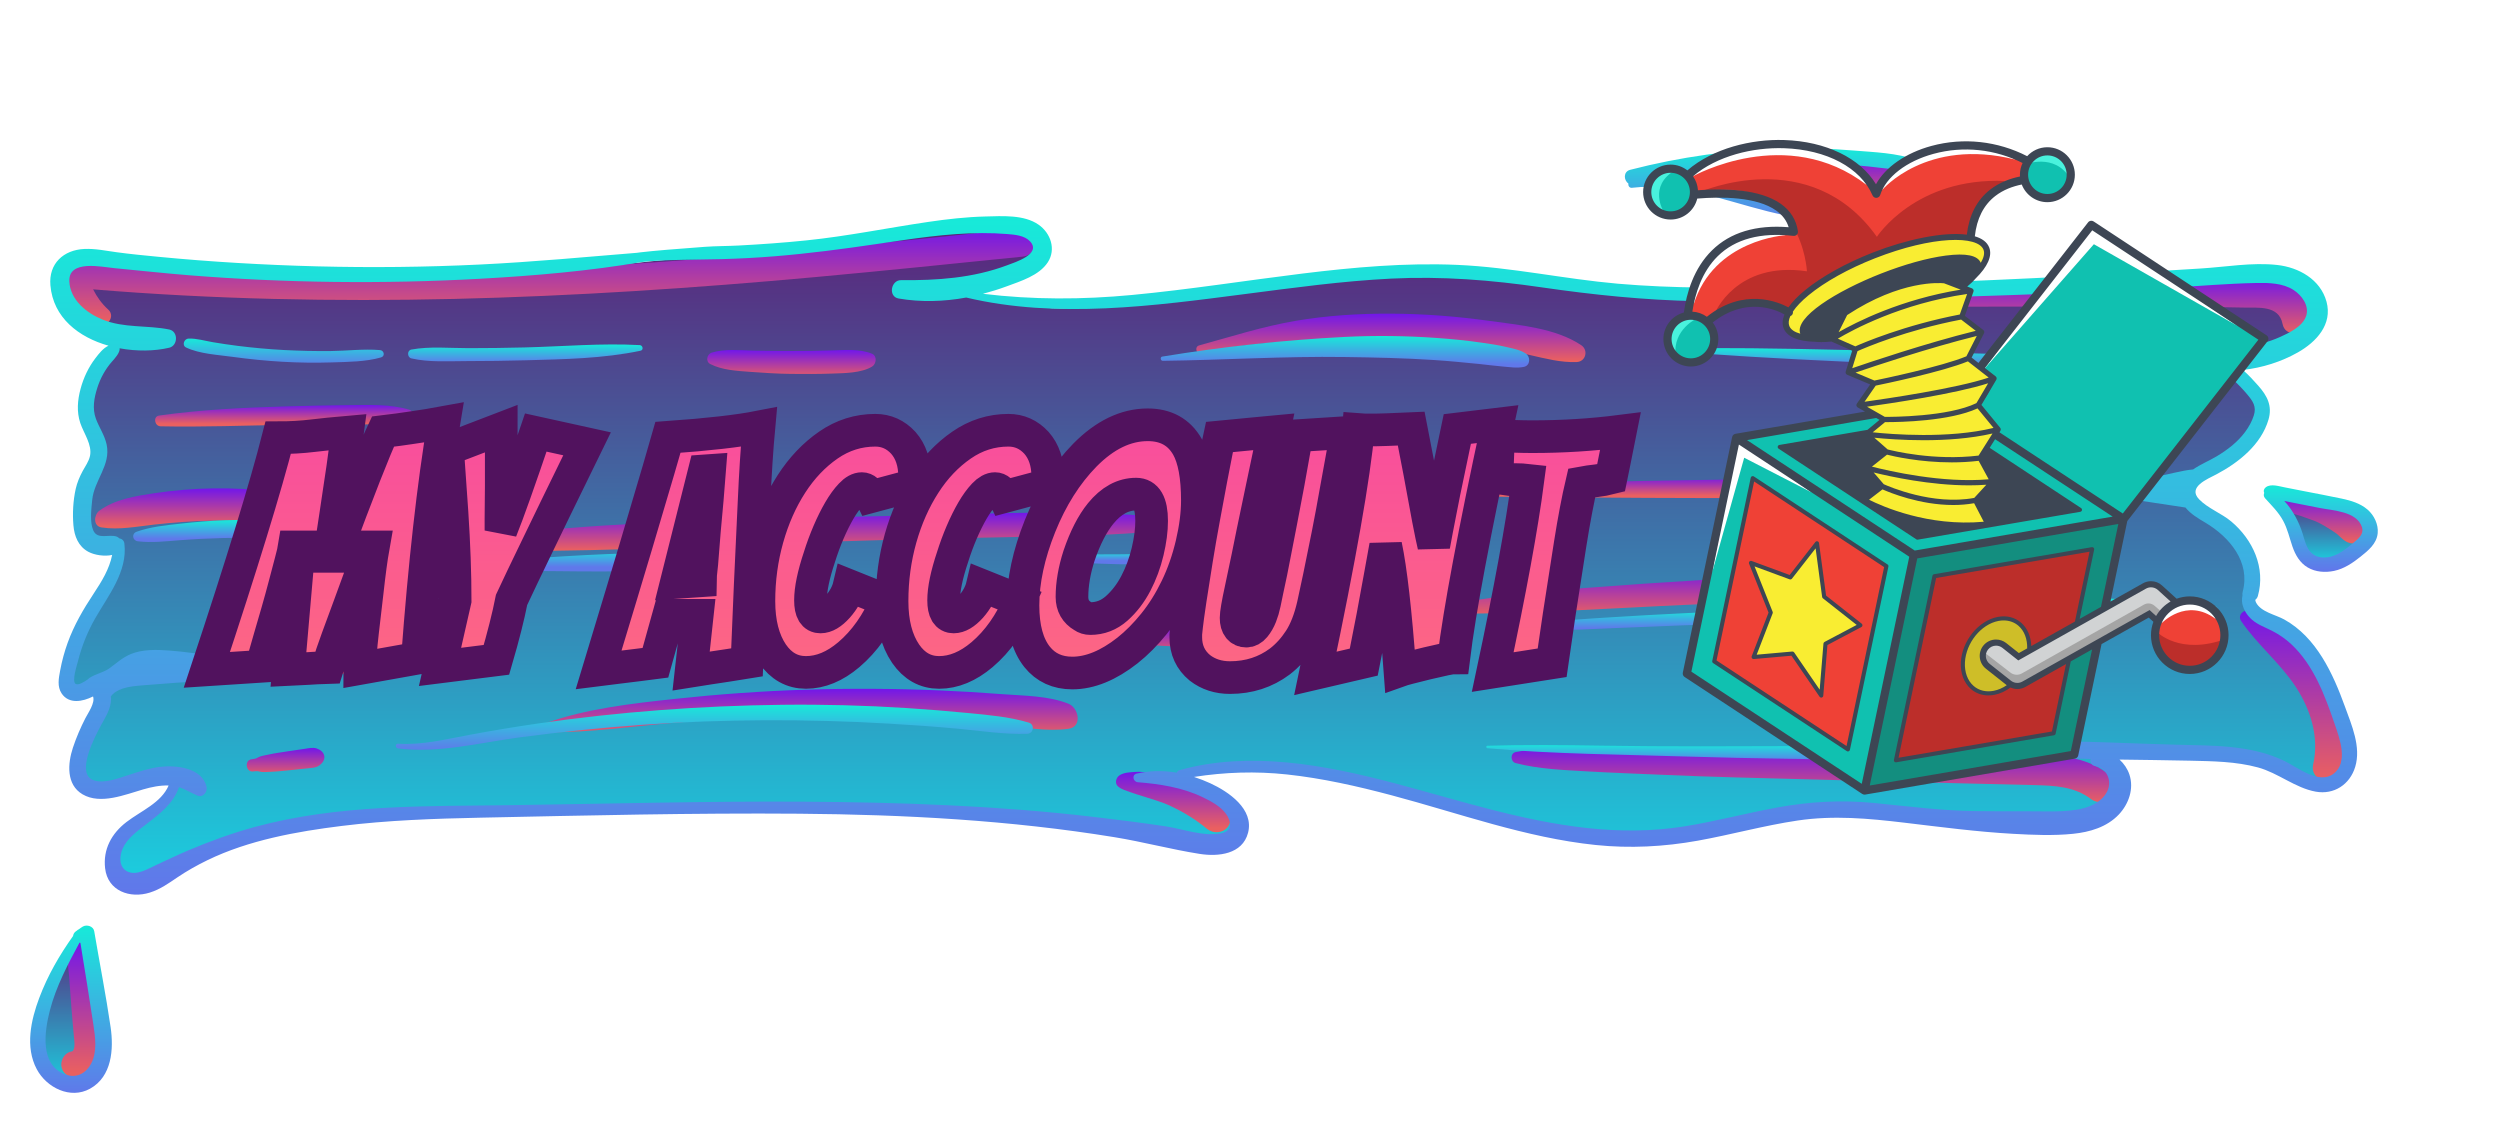 <?xml version="1.0" encoding="UTF-8" standalone="no" ?>
<!DOCTYPE svg PUBLIC "-//W3C//DTD SVG 1.1//EN" "http://www.w3.org/Graphics/SVG/1.1/DTD/svg11.dtd">
<svg xmlns="http://www.w3.org/2000/svg" xmlns:xlink="http://www.w3.org/1999/xlink" version="1.1" width="310" height="140" viewBox="260 370 800 360" xml:space="preserve">
<desc>Created with Fabric.js 4.4.0</desc>
<defs>
</defs>
<g transform="matrix(1 0 0 1 640 512)" id="background-logo"  >
<rect style="stroke: none; stroke-width: 0; stroke-dasharray: none; stroke-linecap: butt; stroke-dashoffset: 0; stroke-linejoin: miter; stroke-miterlimit: 4; fill: rgb(255,255,255); fill-opacity: 0; fill-rule: nonzero; opacity: 1;"  paint-order="stroke"  x="-640" y="-512" rx="0" ry="0" width="1280" height="1024" />
</g>
<g transform="matrix(3.005 0 0 3.005 645.269 567.933)" id="shape-e3529c35-33c9-4534-ba8f-36fc8e4e398f"  >
<g style=""  paint-order="stroke"   >
		<g transform="matrix(1 0 0 1 -0.03 -6.94)" id="path-03"  >
<linearGradient id="SVGID_21655" gradientUnits="userSpaceOnUse" gradientTransform="matrix(1 0 0 1 3.207 8.297)"  x1="0" y1="0" x2="0" y2="70">
<stop offset="0%" style="stop-color:rgb(91,36,122);stop-opacity: 1"/>
<stop offset="100%" style="stop-color:rgb(27,206,223);stop-opacity: 1"/>
</linearGradient>
<path style="stroke: none; stroke-width: 1; stroke-dasharray: none; stroke-linecap: butt; stroke-dashoffset: 0; stroke-linejoin: miter; stroke-miterlimit: 4; fill: url(#SVGID_21655); fill-rule: nonzero; opacity: 1;"  paint-order="stroke"  transform=" translate(-124.97, -43.356)" d="M 245.498 59.826 C 244.292 56.497 242.638 52.847 239.522 51.119 C 239.287 50.98 238.999 50.873 238.7 50.756 C 237.772 50.382 236.62 49.924 236.075 48.846 C 235.947 48.6 235.915 48.366 235.894 48.259 L 235.819 47.651 L 236.225 47.309 C 236.972 44.514 235.414 41.995 233.706 40.555 C 233.312 40.224 232.831 39.947 232.319 39.648 C 231.583 39.221 230.836 38.773 230.207 38.122 C 229.524 37.418 229.47 36.735 229.545 36.286 C 229.758 35.07 231.06 34.419 232.01 33.939 L 232.319 33.779 C 234.208 32.786 236.62 31.069 237.335 28.593 C 237.601 27.697 237.356 26.992 236.46 25.989 C 235.99 25.456 235.489 24.901 234.934 24.41 L 233.109 22.82 L 235.52 22.553 C 237.463 22.329 239.351 21.732 240.973 20.803 C 242.158 20.131 244.078 18.691 243.513 16.62 C 242.958 14.614 240.909 13.686 239.17 13.494 C 238.658 13.43 238.124 13.409 237.527 13.409 C 236.257 13.409 234.934 13.537 233.642 13.665 C 232.81 13.739 231.978 13.825 231.167 13.878 L 222.406 14.412 C 216.986 14.742 211.127 15.031 204.501 15.287 C 198.333 15.532 192.592 15.703 186.947 15.831 C 184.941 15.874 182.562 15.916 180.118 15.916 C 175.85 15.916 172.307 15.777 168.989 15.489 C 166.502 15.276 164.005 14.913 161.583 14.561 C 158.425 14.102 155.149 13.622 151.926 13.483 C 150.977 13.441 150.016 13.43 149.067 13.43 C 144.201 13.43 139.324 13.953 135.621 14.401 C 133.434 14.668 131.257 14.966 129.08 15.265 C 125.282 15.777 121.355 16.322 117.46 16.685 C 114.835 16.93 112.253 17.058 109.788 17.058 C 107.072 17.058 104.376 16.429 101.77 16.081 C 101.681 16.069 101.497 16.024 101.297 15.962 L 101.198 14.465 C 101.294 14.439 101.385 14.41 101.481 14.384 C 101.588 14.356 101.685 14.332 101.749 14.314 C 101.809 14.297 101.863 14.275 101.922 14.257 C 102.504 14.089 103.073 13.911 103.609 13.707 L 104.09 13.537 C 105.381 13.067 106.843 12.533 107.472 11.563 C 108.08 10.645 107.558 9.557 106.768 9.012 C 105.861 8.383 104.484 8.297 103.385 8.297 C 102.99 8.297 102.585 8.308 102.201 8.319 L 101.742 8.329 C 100.024 8.372 98.125 8.553 95.788 8.906 C 94.23 9.13 92.672 9.396 91.114 9.652 C 88.393 10.111 85.587 10.581 82.77 10.879 C 80.539 11.104 78.16 11.285 75.503 11.424 C 74.98 11.456 74.446 11.466 73.924 11.477 C 73.251 11.498 72.579 11.509 71.907 11.563 C 68.076 11.84 65.974 12.032 64.629 12.203 L 61.332 12.48 C 56.946 12.854 52.411 13.238 47.93 13.451 C 44.184 13.633 40.386 13.718 36.619 13.718 C 34.602 13.718 32.564 13.697 30.547 13.643 C 24.753 13.494 19.033 13.152 13.453 12.608 C 12.023 12.47 10.54 12.331 9.078 12.128 C 8.811 12.096 8.544 12.053 8.277 12.011 C 7.52 11.893 6.794 11.787 6.09 11.787 L 5.823 11.787 C 4.938 11.829 4.201 12.139 3.742 12.662 C 3.337 13.131 3.155 13.75 3.219 14.508 C 3.518 18.039 6.741 19.469 8.64 20.003 L 11.479 20.803 L 8.671 21.14 C 8.351 21.289 8.043 22.681 7.797 23.001 C 7.168 23.834 6.698 24.805 6.399 25.893 C 6.079 27.088 6.069 28.049 6.357 28.924 C 6.453 29.212 6.591 29.51 6.741 29.82 C 7.157 30.706 7.669 31.805 7.413 32.989 C 7.285 33.597 6.997 34.088 6.741 34.526 C 6.666 34.643 6.602 34.761 6.527 34.889 C 6.218 35.475 6.005 36.009 5.887 36.521 C 5.652 37.61 5.567 38.869 5.674 40.053 C 5.802 41.547 6.485 41.921 6.709 42.038 C 6.976 42.177 7.477 42.315 8 42.315 C 8.192 42.315 8.352 42.305 8.501 42.262 L 9.403 42.271 L 9.782 43.521 C 9.451 45.207 8.587 46.605 7.659 48.014 C 6.73 49.411 5.695 51.098 5.002 53.029 C 4.671 53.925 4.425 54.853 4.233 55.878 C 4.094 56.646 4.02 57.137 4.244 57.468 C 4.361 57.639 4.521 57.799 4.927 57.799 C 5.29 57.799 5.748 57.66 6.218 57.425 L 7.285 56.892 L 7.701 58.001 C 8.075 59.026 7.434 60.136 7.008 60.872 C 6.944 60.989 6.88 61.085 6.837 61.171 C 6.314 62.195 5.887 63.209 5.567 64.18 C 5.29 65.023 4.777 67.093 6.122 67.882 C 6.517 68.107 6.986 68.224 7.562 68.224 C 8.598 68.224 9.803 67.85 10.86 67.52 C 11.169 67.424 11.468 67.328 11.745 67.253 C 12.492 67.039 13.485 66.794 14.552 66.794 L 16.344 66.847 L 15.449 68.11 C 14.755 69.753 13.538 70.87 12.226 71.702 C 11.756 72.012 11.297 72.3 10.902 72.599 C 9.931 73.346 8.822 74.637 9.046 76.558 C 9.238 78.286 10.849 78.414 11.34 78.414 C 11.703 78.414 12.066 78.361 12.428 78.244 C 13.303 77.966 14.018 77.486 14.851 76.921 L 15.085 76.761 C 16.088 76.078 17.219 75.427 18.436 74.84 C 23.163 72.556 28.722 71.649 33.033 71.105 C 38.219 70.465 43.448 70.315 47.94 70.219 L 51.259 70.145 C 59.838 69.963 68.706 69.782 77.434 69.782 C 78.917 69.782 80.411 69.782 81.895 69.792 C 95.041 69.899 105.765 70.699 115.646 72.311 C 117.15 72.556 118.655 72.876 120.106 73.197 C 121.621 73.517 123.179 73.848 124.716 74.093 C 125.111 74.157 125.495 74.189 125.868 74.189 C 127.458 74.189 128.397 73.655 128.664 72.62 C 129.187 70.593 126.167 69.024 125.228 68.597 C 124.705 68.352 124.161 68.139 123.606 67.968 L 123.735 66.411 C 125.738 66.063 128.008 65.407 129.923 65.407 C 131.268 65.407 132.623 65.482 133.946 65.62 C 137.265 65.983 140.743 66.677 145.236 67.872 C 147.199 68.395 149.195 68.971 151.115 69.537 C 156.216 71.03 161.498 72.578 166.812 73.132 C 168.018 73.26 169.256 73.324 170.483 73.324 C 172.734 73.324 175.06 73.111 177.408 72.684 C 178.912 72.418 180.438 72.076 181.922 71.745 C 183.917 71.297 185.987 70.838 188.068 70.54 C 189.455 70.326 190.896 70.23 192.454 70.23 C 195.004 70.23 197.544 70.507 199.72 70.764 L 201.513 70.977 C 204.704 71.361 207.99 71.767 211.234 71.937 C 212.376 72.001 213.592 72.065 214.798 72.065 C 215.769 72.065 216.633 72.023 217.434 71.948 C 219.354 71.745 220.731 71.18 221.638 70.219 C 222.524 69.291 222.876 68.042 222.534 67.029 C 222.396 66.602 222.129 66.207 221.777 65.898 L 219.653 63.988 L 224.754 64.062 C 226.525 64.084 228.286 64.116 230.036 64.148 L 230.399 64.158 C 232.735 64.212 235.158 64.265 237.516 64.905 C 238.626 65.204 239.607 65.727 240.557 66.229 C 241.581 66.773 242.553 67.285 243.577 67.466 C 243.758 67.498 243.929 67.509 244.1 67.509 C 245.263 67.509 246.213 66.762 246.575 65.567 C 247.045 63.998 246.373 62.195 245.732 60.445 L 245.498 59.826 L 245.498 59.826 z" stroke-linecap="round" />
</g>
		<g transform="matrix(1 0 0 1 62.142 -46.347)" id="path-03"  >
<linearGradient id="SVGID_21656" gradientUnits="userSpaceOnUse" gradientTransform="matrix(1 0 0 1 171.784 1.062)"  x1="0" y1="0" x2="0" y2="6">
<stop offset="0%" style="stop-color:rgb(91,36,122);stop-opacity: 1"/>
<stop offset="100%" style="stop-color:rgb(27,206,223);stop-opacity: 1"/>
</linearGradient>
<path style="stroke: none; stroke-width: 1; stroke-dasharray: none; stroke-linecap: butt; stroke-dashoffset: 0; stroke-linejoin: miter; stroke-miterlimit: 4; fill: url(#SVGID_21656); fill-rule: nonzero; opacity: 1;"  paint-order="stroke"  transform=" translate(-187.142, -3.949)" d="M 182.178 4.829 C 183.223 5.128 184.269 5.427 185.315 5.694 C 188.356 6.451 191.472 6.835 194.566 6.835 C 196.178 6.835 197.789 6.729 199.422 6.515 C 201.534 6.238 202.42 5.95 202.495 4.829 C 202.601 3.186 200.979 2.45 200.478 2.258 C 198.899 1.66 196.989 1.521 195.153 1.383 L 194.097 1.308 C 192.187 1.148 190.245 1.062 188.324 1.062 C 187.801 1.062 187.278 1.073 186.755 1.084 C 181.74 1.201 176.714 1.863 171.784 3.047 C 172.019 3.037 172.265 3.037 172.499 3.037 C 175.85 3.037 179.073 3.944 182.178 4.829 z" stroke-linecap="round" />
</g>
		<g transform="matrix(1 0 0 1 -120.649 41.468)" id="path-03"  >
<linearGradient id="SVGID_21657" gradientUnits="userSpaceOnUse" gradientTransform="matrix(1 0 0 1 1.066 84.006)"  x1="0" y1="0" x2="0" y2="16">
<stop offset="0%" style="stop-color:rgb(91,36,122);stop-opacity: 1"/>
<stop offset="100%" style="stop-color:rgb(27,206,223);stop-opacity: 1"/>
</linearGradient>
<path style="stroke: none; stroke-width: 1; stroke-dasharray: none; stroke-linecap: butt; stroke-dashoffset: 0; stroke-linejoin: miter; stroke-miterlimit: 4; fill: url(#SVGID_21657); fill-rule: nonzero; opacity: 1;"  paint-order="stroke"  transform=" translate(-4.351, -91.763)" d="M 6.399 87.111 C 6.207 86.076 6.026 85.041 5.845 84.006 L 5.674 84.134 L 5.652 84.145 L 5.61 84.177 L 5.599 84.283 L 5.439 84.497 C 3.87 86.705 2.771 88.722 1.971 90.846 C 0.883 93.738 0.776 95.936 1.651 97.568 C 2.259 98.721 3.497 99.521 4.66 99.521 C 5.087 99.521 5.492 99.414 5.866 99.212 C 7.84 98.123 7.744 95.317 7.52 93.748 C 7.189 91.539 6.784 89.288 6.399 87.111 z" stroke-linecap="round" />
</g>
		<g transform="matrix(1 0 0 1 119.071 -9.767)" id="path-03"  >
<linearGradient id="SVGID_21658" gradientUnits="userSpaceOnUse" gradientTransform="matrix(1 0 0 1 239.21 37.014)"  x1="0" y1="0" x2="0" y2="7">
<stop offset="0%" style="stop-color:rgb(91,36,122);stop-opacity: 1"/>
<stop offset="100%" style="stop-color:rgb(27,206,223);stop-opacity: 1"/>
</linearGradient>
<path style="stroke: none; stroke-width: 1; stroke-dasharray: none; stroke-linecap: butt; stroke-dashoffset: 0; stroke-linejoin: miter; stroke-miterlimit: 4; fill: url(#SVGID_21658); fill-rule: nonzero; opacity: 1;"  paint-order="stroke"  transform=" translate(-244.071, -40.528)" d="M 248.208 39.283 C 247.607 38.764 246.765 38.531 245.944 38.354 C 245.008 38.153 244.067 37.973 243.127 37.793 L 241.217 37.419 C 240.776 37.331 240.336 37.243 239.894 37.16 C 239.779 37.138 239.316 37.035 239.21 37.014 C 239.795 37.647 240.397 38.303 240.865 39.17 C 241.242 39.869 241.457 40.576 241.665 41.26 C 241.745 41.523 241.825 41.787 241.915 42.05 C 242.205 42.895 242.575 43.426 243.077 43.721 C 243.435 43.93 243.884 44.042 244.376 44.042 L 244.376 44.042 C 244.621 44.042 244.872 44.015 245.124 43.963 C 246.009 43.777 246.817 43.202 247.492 42.662 C 248.32 42.001 248.868 41.519 248.927 40.889 C 248.978 40.342 248.689 39.697 248.208 39.283 z" stroke-linecap="round" />
</g>
		<g transform="matrix(1 0 0 1 -69.882 -36.607)" id="path-02"  >
<linearGradient id="SVGID_21678" gradientUnits="userSpaceOnUse" gradientTransform="matrix(1 0 0 1 3.114 8.514)"  x1="0" y1="0" x2="0" y2="10">
<stop offset="0%" style="stop-color:rgb(113,23,234);stop-opacity: 1"/>
<stop offset="100%" style="stop-color:rgb(234,96,96);stop-opacity: 1"/>
</linearGradient>
<path style="stroke: none; stroke-width: 1; stroke-dasharray: none; stroke-linecap: butt; stroke-dashoffset: 0; stroke-linejoin: miter; stroke-miterlimit: 4; fill: url(#SVGID_21678); fill-rule: nonzero; opacity: 1;"  paint-order="stroke"  transform=" translate(-55.118, -13.688)" d="M 7.096 18.742 C 8.059 19.264 9.185 17.957 8.308 17.171 C 7.636 16.568 7.112 15.828 6.705 15.026 C 32.355 17.143 57.966 16.058 83.575 13.722 C 90.949 13.049 98.314 12.288 105.681 11.542 C 107.598 11.348 107.61 8.319 105.681 8.524 C 79.457 11.315 53.074 13.857 26.67 13.291 C 19.286 13.132 11.901 12.739 4.558 11.937 C 3.581 11.831 2.945 12.95 3.153 13.782 C 3.714 16.022 5.085 17.651 7.096 18.742 z" stroke-linecap="round" />
</g>
		<g transform="matrix(1 0 0 1 -105.802 -11.945)" id="path-02"  >
<linearGradient id="SVGID_21679" gradientUnits="userSpaceOnUse" gradientTransform="matrix(1 0 0 1 6.92 36.217)"  x1="0" y1="0" x2="0" y2="4">
<stop offset="0%" style="stop-color:rgb(113,23,234);stop-opacity: 1"/>
<stop offset="100%" style="stop-color:rgb(234,96,96);stop-opacity: 1"/>
</linearGradient>
<path style="stroke: none; stroke-width: 1; stroke-dasharray: none; stroke-linecap: butt; stroke-dashoffset: 0; stroke-linejoin: miter; stroke-miterlimit: 4; fill: url(#SVGID_21679); fill-rule: nonzero; opacity: 1;"  paint-order="stroke"  transform=" translate(-19.198, -38.351)" d="M 28.098 40.2 C 29.069 40.316 30.083 40.513 30.929 39.908 C 31.404 39.568 31.659 38.947 31.324 38.403 C 30.314 36.759 27.546 36.735 25.807 36.539 C 23.718 36.304 21.613 36.195 19.512 36.221 C 17.403 36.247 15.284 36.428 13.199 36.74 C 11.204 37.038 9.018 37.381 7.37 38.596 C 6.784 39.028 6.681 40.235 7.603 40.379 C 9.488 40.673 11.34 40.28 13.227 40.074 C 15.252 39.853 17.263 39.693 19.301 39.657 C 21.264 39.622 23.226 39.693 25.179 39.881 C 26.153 39.974 27.127 40.084 28.098 40.2 z" stroke-linecap="round" />
</g>
		<g transform="matrix(1 0 0 1 -38.568 -9.412)" id="path-02"  >
<linearGradient id="SVGID_21680" gradientUnits="userSpaceOnUse" gradientTransform="matrix(1 0 0 1 49.746 38.798)"  x1="0" y1="0" x2="0" y2="4">
<stop offset="0%" style="stop-color:rgb(113,23,234);stop-opacity: 1"/>
<stop offset="100%" style="stop-color:rgb(234,96,96);stop-opacity: 1"/>
</linearGradient>
<path style="stroke: none; stroke-width: 1; stroke-dasharray: none; stroke-linecap: butt; stroke-dashoffset: 0; stroke-linejoin: miter; stroke-miterlimit: 4; fill: url(#SVGID_21680); fill-rule: nonzero; opacity: 1;"  paint-order="stroke"  transform=" translate(-86.432, -40.883)" d="M 63.264 42.697 C 68.036 42.528 72.805 42.319 77.577 42.147 C 87.123 41.805 96.664 41.533 106.216 41.369 C 111.683 41.275 117.235 41.179 122.661 40.485 C 123.269 40.407 123.273 39.61 122.661 39.534 C 113.218 38.36 103.508 38.889 94.016 39.106 C 84.471 39.324 74.922 39.441 65.384 39.929 C 62.642 40.07 59.907 40.241 57.17 40.462 C 55.846 40.569 54.513 40.641 53.196 40.81 C 51.993 40.964 50.876 41.027 49.879 41.778 C 49.717 41.9 49.687 42.138 49.879 42.253 C 51.635 43.315 54.147 42.891 56.11 42.857 C 58.496 42.816 60.88 42.782 63.264 42.697 L 63.264 42.697 z" stroke-linecap="round" />
</g>
		<g transform="matrix(1 0 0 1 19.904 -30.103)" id="path-02"  >
<linearGradient id="SVGID_21681" gradientUnits="userSpaceOnUse" gradientTransform="matrix(1 0 0 1 124.182 17.611)"  x1="0" y1="0" x2="0" y2="5">
<stop offset="0%" style="stop-color:rgb(113,23,234);stop-opacity: 1"/>
<stop offset="100%" style="stop-color:rgb(234,96,96);stop-opacity: 1"/>
</linearGradient>
<path style="stroke: none; stroke-width: 1; stroke-dasharray: none; stroke-linecap: butt; stroke-dashoffset: 0; stroke-linejoin: miter; stroke-miterlimit: 4; fill: url(#SVGID_21681); fill-rule: nonzero; opacity: 1;"  paint-order="stroke"  transform=" translate(-144.904, -20.192)" d="M 159.747 22.028 C 161.371 22.397 163.006 22.831 164.683 22.768 C 165.664 22.73 165.968 21.497 165.171 20.966 C 162.434 19.14 158.575 18.829 155.387 18.383 C 151.917 17.899 148.422 17.629 144.917 17.612 C 141.532 17.596 138.095 17.81 134.755 18.379 C 131.226 18.979 127.924 20.057 124.489 20.993 C 123.951 21.14 124.178 21.965 124.72 21.829 C 127.954 21.018 131.478 20.759 134.798 20.531 C 138.173 20.3 141.533 20.145 144.917 20.217 C 148.257 20.287 151.595 20.569 154.895 21.093 C 156.522 21.351 158.141 21.663 159.747 22.028 z" stroke-linecap="round" />
</g>
		<g transform="matrix(1 0 0 1 93.267 -33.542)" id="path-02"  >
<linearGradient id="SVGID_21682" gradientUnits="userSpaceOnUse" gradientTransform="matrix(1 0 0 1 193.824 13.833)"  x1="0" y1="0" x2="0" y2="6">
<stop offset="0%" style="stop-color:rgb(113,23,234);stop-opacity: 1"/>
<stop offset="100%" style="stop-color:rgb(234,96,96);stop-opacity: 1"/>
</linearGradient>
<path style="stroke: none; stroke-width: 1; stroke-dasharray: none; stroke-linecap: butt; stroke-dashoffset: 0; stroke-linejoin: miter; stroke-miterlimit: 4; fill: url(#SVGID_21682); fill-rule: nonzero; opacity: 1;"  paint-order="stroke"  transform=" translate(-218.267, -16.754)" d="M 239.855 18.695 C 240.15 20.182 242.047 19.806 242.507 18.695 C 243.193 17.042 242.038 15.241 240.56 14.483 C 238.847 13.604 236.737 13.861 234.883 13.89 C 230.37 13.959 225.856 13.973 221.343 14.024 C 216.918 14.073 212.492 14.219 208.069 14.353 C 203.431 14.494 198.877 15.001 194.266 15.431 C 193.686 15.485 193.668 16.322 194.266 16.348 C 198.253 16.524 202.213 16.879 206.211 16.868 C 210.193 16.857 214.175 16.863 218.157 16.887 C 222.051 16.911 225.945 16.878 229.839 16.888 C 231.786 16.893 233.733 16.927 235.68 16.966 C 237.293 16.999 239.459 16.704 239.855 18.695 z" stroke-linecap="round" />
</g>
		<g transform="matrix(1 0 0 1 64.106 -46.656)" id="path-02"  >
<linearGradient id="SVGID_21683" gradientUnits="userSpaceOnUse" gradientTransform="matrix(1 0 0 1 175.646 1.025)"  x1="0" y1="0" x2="0" y2="5">
<stop offset="0%" style="stop-color:rgb(113,23,234);stop-opacity: 1"/>
<stop offset="100%" style="stop-color:rgb(234,96,96);stop-opacity: 1"/>
</linearGradient>
<path style="stroke: none; stroke-width: 1; stroke-dasharray: none; stroke-linecap: butt; stroke-dashoffset: 0; stroke-linejoin: miter; stroke-miterlimit: 4; fill: url(#SVGID_21683); fill-rule: nonzero; opacity: 1;"  paint-order="stroke"  transform=" translate(-189.106, -3.639)" d="M 176.145 3.408 C 178.114 3.788 180.062 3.603 182.061 3.592 C 184.137 3.58 186.212 3.652 188.282 3.799 C 190.383 3.95 192.481 4.133 194.567 4.431 C 195.513 4.566 196.457 4.72 197.399 4.889 C 197.869 4.973 198.339 5.062 198.808 5.156 C 198.968 5.188 199.129 5.221 199.289 5.254 C 199.907 7.334 203.622 5.871 202.272 3.572 C 201.625 2.471 200.265 2.381 199.132 2.187 C 197.588 1.922 196.035 1.702 194.479 1.521 C 191.466 1.17 188.444 0.998 185.411 1.029 C 182.396 1.06 178.97 0.914 176.145 2.057 C 175.577 2.287 175.389 3.262 176.145 3.408 L 176.145 3.408 z" stroke-linecap="round" />
</g>
		<g transform="matrix(1 0 0 1 119.39 -10.812)" id="path-02"  >
<linearGradient id="SVGID_21684" gradientUnits="userSpaceOnUse" gradientTransform="matrix(1 0 0 1 239.931 36.869)"  x1="0" y1="0" x2="0" y2="5">
<stop offset="0%" style="stop-color:rgb(113,23,234);stop-opacity: 1"/>
<stop offset="100%" style="stop-color:rgb(234,96,96);stop-opacity: 1"/>
</linearGradient>
<path style="stroke: none; stroke-width: 1; stroke-dasharray: none; stroke-linecap: butt; stroke-dashoffset: 0; stroke-linejoin: miter; stroke-miterlimit: 4; fill: url(#SVGID_21684); fill-rule: nonzero; opacity: 1;"  paint-order="stroke"  transform=" translate(-244.39, -39.483)" d="M 248.662 39.943 C 248.4 39.472 247.912 39.144 247.492 38.822 C 247.2 38.599 246.9 38.387 246.586 38.194 C 245.893 37.77 245.155 37.481 244.382 37.24 C 243.624 37.003 242.846 36.856 242.049 36.87 C 241.655 36.877 241.186 36.904 240.812 37.022 C 240.379 37.158 239.777 37.539 239.967 38.089 C 240.213 38.801 241.159 38.944 241.794 39.156 C 242.109 39.261 242.415 39.388 242.731 39.491 C 242.889 39.543 243.046 39.598 243.201 39.657 C 243.253 39.677 243.304 39.698 243.355 39.718 C 243.378 39.728 243.407 39.74 243.441 39.755 C 244.018 40.016 244.587 40.36 245.119 40.704 C 245.258 40.794 245.395 40.887 245.53 40.984 C 245.577 41.018 245.623 41.053 245.669 41.087 C 245.672 41.09 245.669 41.087 245.673 41.09 C 245.986 41.364 246.32 41.734 246.689 41.916 C 247.247 42.192 247.986 42.182 248.437 41.691 C 248.878 41.21 248.984 40.522 248.662 39.943 L 248.662 39.943 z M 243.341 39.712 C 243.305 39.698 243.311 39.7 243.341 39.712 L 243.341 39.712 z" stroke-linecap="round" />
</g>
		<g transform="matrix(1 0 0 1 59.881 -3.14)" id="path-02"  >
<linearGradient id="SVGID_21685" gradientUnits="userSpaceOnUse" gradientTransform="matrix(1 0 0 1 149.627 44.746)"  x1="0" y1="0" x2="0" y2="5">
<stop offset="0%" style="stop-color:rgb(113,23,234);stop-opacity: 1"/>
<stop offset="100%" style="stop-color:rgb(234,96,96);stop-opacity: 1"/>
</linearGradient>
<path style="stroke: none; stroke-width: 1; stroke-dasharray: none; stroke-linecap: butt; stroke-dashoffset: 0; stroke-linejoin: miter; stroke-miterlimit: 4; fill: url(#SVGID_21685); fill-rule: nonzero; opacity: 1;"  paint-order="stroke"  transform=" translate(-184.881, -47.155)" d="M 203.963 47.723 C 206.434 47.648 208.906 47.583 211.378 47.529 C 214.065 47.47 216.658 47.158 219.324 46.901 C 220.401 46.797 220.413 45.308 219.324 45.217 C 217.015 45.023 214.764 44.736 212.438 44.746 C 210.231 44.755 208.023 44.782 205.817 44.813 C 201.225 44.876 196.636 45.063 192.049 45.253 C 183.045 45.628 174.052 46.177 165.068 46.865 C 159.98 47.254 154.928 47.873 149.908 48.782 C 149.463 48.862 149.582 49.546 150.012 49.551 C 159.011 49.669 167.98 48.983 176.966 48.592 C 185.964 48.2 194.962 47.996 203.963 47.723 z" stroke-linecap="round" />
</g>
		<g transform="matrix(1 0 0 1 115.799 8.007)" id="path-02"  >
<linearGradient id="SVGID_21686" gradientUnits="userSpaceOnUse" gradientTransform="matrix(1 0 0 1 235.32 49.198)"  x1="0" y1="0" x2="0" y2="18">
<stop offset="0%" style="stop-color:rgb(113,23,234);stop-opacity: 1"/>
<stop offset="100%" style="stop-color:rgb(234,96,96);stop-opacity: 1"/>
</linearGradient>
<path style="stroke: none; stroke-width: 1; stroke-dasharray: none; stroke-linecap: butt; stroke-dashoffset: 0; stroke-linejoin: miter; stroke-miterlimit: 4; fill: url(#SVGID_21686); fill-rule: nonzero; opacity: 1;"  paint-order="stroke"  transform=" translate(-240.799, -58.303)" d="M 236.555 49.271 C 235.9 48.972 234.963 49.636 235.46 50.366 C 237.171 52.877 239.611 54.823 241.283 57.386 C 242.855 59.798 243.775 62.731 243.12 65.602 C 242.706 67.416 245.436 68.187 245.917 66.374 C 246.826 62.949 245.939 59.328 244.132 56.345 C 242.352 53.405 239.689 50.697 236.555 49.271 z" stroke-linecap="round" />
</g>
		<g transform="matrix(1 0 0 1 -3.257 19.323)" id="path-02"  >
<linearGradient id="SVGID_21687" gradientUnits="userSpaceOnUse" gradientTransform="matrix(1 0 0 1 115.63 66.401)"  x1="0" y1="0" x2="0" y2="6">
<stop offset="0%" style="stop-color:rgb(113,23,234);stop-opacity: 1"/>
<stop offset="100%" style="stop-color:rgb(234,96,96);stop-opacity: 1"/>
</linearGradient>
<path style="stroke: none; stroke-width: 1; stroke-dasharray: none; stroke-linecap: butt; stroke-dashoffset: 0; stroke-linejoin: miter; stroke-miterlimit: 4; fill: url(#SVGID_21687); fill-rule: nonzero; opacity: 1;"  paint-order="stroke"  transform=" translate(-121.743, -69.618)" d="M 126.555 69.551 C 126.146 69.252 125.721 68.976 125.285 68.718 C 124.328 68.152 123.314 67.679 122.271 67.297 C 121.321 66.95 120.335 66.668 119.333 66.519 C 118.801 66.44 118.192 66.373 117.653 66.413 C 117.105 66.454 116.481 66.468 116.008 66.775 C 115.631 67.019 115.461 67.636 115.855 67.966 C 116.259 68.306 116.715 68.401 117.195 68.583 C 117.637 68.752 118.104 68.875 118.555 69.024 C 119.424 69.312 120.415 69.58 121.166 69.918 C 122.038 70.31 122.886 70.759 123.69 71.279 C 124.086 71.535 124.474 71.807 124.848 72.095 C 124.879 72.119 124.942 72.169 124.954 72.179 C 125.041 72.25 125.127 72.323 125.215 72.394 C 125.693 72.778 126.209 72.941 126.815 72.765 C 127.455 72.579 127.794 72.039 127.849 71.406 C 127.93 70.492 127.198 70.022 126.555 69.551 L 126.555 69.551 z" stroke-linecap="round" />
</g>
		<g transform="matrix(1 0 0 1 64.763 16.392)" id="path-02"  >
<linearGradient id="SVGID_21688" gradientUnits="userSpaceOnUse" gradientTransform="matrix(1 0 0 1 157.759 63.768)"  x1="0" y1="0" x2="0" y2="6">
<stop offset="0%" style="stop-color:rgb(113,23,234);stop-opacity: 1"/>
<stop offset="100%" style="stop-color:rgb(234,96,96);stop-opacity: 1"/>
</linearGradient>
<path style="stroke: none; stroke-width: 1; stroke-dasharray: none; stroke-linecap: butt; stroke-dashoffset: 0; stroke-linejoin: miter; stroke-miterlimit: 4; fill: url(#SVGID_21688); fill-rule: nonzero; opacity: 1;"  paint-order="stroke"  transform=" translate(-189.763, -66.687)" d="M 221.078 66.482 C 219.242 65.096 216.964 64.734 214.721 64.617 C 212.182 64.484 209.63 64.485 207.089 64.426 C 201.615 64.299 196.142 64.187 190.668 64.07 C 185.194 63.953 179.721 63.814 174.247 63.787 C 171.599 63.774 168.949 63.76 166.301 63.773 C 163.584 63.786 160.858 63.744 158.194 64.3 C 157.596 64.424 157.631 65.328 158.194 65.474 C 160.671 66.115 163.221 66.206 165.771 66.355 C 168.417 66.51 171.069 66.599 173.717 66.717 C 179.012 66.955 184.31 67.072 189.608 67.211 C 194.905 67.349 200.202 67.496 205.5 67.625 C 208.148 67.689 210.797 67.746 213.445 67.818 C 215.569 67.875 217.679 67.959 219.437 69.289 C 221.105 70.551 222.729 67.729 221.078 66.482 z" stroke-linecap="round" />
</g>
		<g transform="matrix(1 0 0 1 -41.932 9.577)" id="path-02"  >
<linearGradient id="SVGID_21689" gradientUnits="userSpaceOnUse" gradientTransform="matrix(1 0 0 1 54.581 57.561)"  x1="0" y1="0" x2="0" y2="5">
<stop offset="0%" style="stop-color:rgb(113,23,234);stop-opacity: 1"/>
<stop offset="100%" style="stop-color:rgb(234,96,96);stop-opacity: 1"/>
</linearGradient>
<path style="stroke: none; stroke-width: 1; stroke-dasharray: none; stroke-linecap: butt; stroke-dashoffset: 0; stroke-linejoin: miter; stroke-miterlimit: 4; fill: url(#SVGID_21689); fill-rule: nonzero; opacity: 1;"  paint-order="stroke"  transform=" translate(-83.068, -59.873)" d="M 110.571 59.153 C 108.406 58.291 105.817 58.313 103.516 58.135 C 101.282 57.962 99.046 57.827 96.808 57.733 C 92.07 57.532 87.326 57.507 82.587 57.658 C 77.93 57.805 73.278 58.142 68.646 58.639 C 64.103 59.128 59.25 59.672 54.926 61.215 C 54.418 61.396 54.478 62.173 55.057 62.181 C 59.648 62.242 64.33 61.525 68.903 61.155 C 73.541 60.78 78.192 60.582 82.845 60.533 C 87.502 60.484 92.16 60.604 96.808 60.894 C 99.047 61.033 101.283 61.212 103.516 61.43 C 105.849 61.657 108.234 62.14 110.571 61.822 C 112.091 61.615 111.658 59.585 110.571 59.153 L 110.571 59.153 z" stroke-linecap="round" />
</g>
		<g transform="matrix(1 0 0 1 2.777 1.843)" id="path-02"  >
<linearGradient id="SVGID_21690" gradientUnits="userSpaceOnUse" gradientTransform="matrix(1 0 0 1 113.164 50.809)"  x1="0" y1="0" x2="0" y2="3">
<stop offset="0%" style="stop-color:rgb(113,23,234);stop-opacity: 1"/>
<stop offset="100%" style="stop-color:rgb(234,96,96);stop-opacity: 1"/>
</linearGradient>
<path style="stroke: none; stroke-width: 1; stroke-dasharray: none; stroke-linecap: butt; stroke-dashoffset: 0; stroke-linejoin: miter; stroke-miterlimit: 4; fill: url(#SVGID_21690); fill-rule: nonzero; opacity: 1;"  paint-order="stroke"  transform=" translate(-127.777, -52.138)" d="M 142.008 51.723 C 137.579 50.468 132.599 50.869 128.041 50.872 C 123.25 50.876 118.448 50.785 113.684 51.328 C 113.156 51.388 112.904 52.269 113.544 52.36 C 118.259 53.027 123.019 53.086 127.775 53.219 C 132.411 53.348 137.468 53.906 142.008 52.752 C 142.525 52.621 142.506 51.864 142.008 51.723 z" stroke-linecap="round" />
</g>
		<g transform="matrix(1 0 0 1 53.979 -14.166)" id="path-02"  >
<linearGradient id="SVGID_21691" gradientUnits="userSpaceOnUse" gradientTransform="matrix(1 0 0 1 152.885 34.975)"  x1="0" y1="0" x2="0" y2="2">
<stop offset="0%" style="stop-color:rgb(113,23,234);stop-opacity: 1"/>
<stop offset="100%" style="stop-color:rgb(234,96,96);stop-opacity: 1"/>
</linearGradient>
<path style="stroke: none; stroke-width: 1; stroke-dasharray: none; stroke-linecap: butt; stroke-dashoffset: 0; stroke-linejoin: miter; stroke-miterlimit: 4; fill: url(#SVGID_21691); fill-rule: nonzero; opacity: 1;"  paint-order="stroke"  transform=" translate(-178.979, -36.129)" d="M 152.921 36.412 C 152.874 36.43 152.873 36.489 152.921 36.508 C 154.835 37.259 156.988 37.085 159.023 37.132 C 161.227 37.183 163.435 37.172 165.641 37.187 C 169.964 37.216 174.288 37.253 178.612 37.252 C 182.936 37.25 187.259 37.248 191.583 37.246 C 193.701 37.245 195.819 37.239 197.937 37.234 C 200.034 37.228 202.482 37.487 204.503 36.875 C 205.255 36.647 205.272 35.553 204.503 35.331 C 202.553 34.769 200.217 35.034 198.201 35.057 C 195.995 35.082 193.789 35.107 191.583 35.137 C 187.259 35.195 182.936 35.253 178.612 35.311 C 174.288 35.369 169.964 35.467 165.641 35.556 C 163.523 35.599 161.404 35.623 159.287 35.692 C 157.178 35.762 154.894 35.607 152.921 36.412 z" stroke-linecap="round" />
</g>
		<g transform="matrix(1 0 0 1 -97.799 14.844)" id="path-02"  >
<linearGradient id="SVGID_21692" gradientUnits="userSpaceOnUse" gradientTransform="matrix(1 0 0 1 23.067 63.851)"  x1="0" y1="0" x2="0" y2="3">
<stop offset="0%" style="stop-color:rgb(113,23,234);stop-opacity: 1"/>
<stop offset="100%" style="stop-color:rgb(234,96,96);stop-opacity: 1"/>
</linearGradient>
<path style="stroke: none; stroke-width: 1; stroke-dasharray: none; stroke-linecap: butt; stroke-dashoffset: 0; stroke-linejoin: miter; stroke-miterlimit: 4; fill: url(#SVGID_21692); fill-rule: nonzero; opacity: 1;"  paint-order="stroke"  transform=" translate(-27.201, -65.139)" d="M 30.512 63.915 C 30.101 63.78 29.685 63.891 29.269 63.949 C 28.623 64.04 27.977 64.13 27.333 64.235 C 26.692 64.338 26.043 64.421 25.409 64.562 C 25.097 64.632 24.766 64.679 24.463 64.782 C 24.327 64.828 24.213 64.913 24.081 64.965 C 23.913 65.031 23.713 65.043 23.536 65.074 C 22.811 65.203 22.971 66.424 23.711 66.368 C 23.872 66.356 24.051 66.318 24.211 66.331 C 24.374 66.345 24.518 66.409 24.685 66.421 C 25.004 66.443 25.337 66.408 25.658 66.398 C 26.307 66.376 26.957 66.295 27.604 66.236 C 28.254 66.177 28.902 66.104 29.551 66.031 C 29.94 65.986 30.352 65.988 30.697 65.783 C 31.056 65.57 31.388 65.184 31.328 64.74 C 31.272 64.321 30.891 64.039 30.512 63.915 z" stroke-linecap="round" />
</g>
		<g transform="matrix(1 0 0 1 -90.577 4.273)" id="path-02"  >
<linearGradient id="SVGID_21693" gradientUnits="userSpaceOnUse" gradientTransform="matrix(1 0 0 1 26.567 53.022)"  x1="0" y1="0" x2="0" y2="3">
<stop offset="0%" style="stop-color:rgb(113,23,234);stop-opacity: 1"/>
<stop offset="100%" style="stop-color:rgb(234,96,96);stop-opacity: 1"/>
</linearGradient>
<path style="stroke: none; stroke-width: 1; stroke-dasharray: none; stroke-linecap: butt; stroke-dashoffset: 0; stroke-linejoin: miter; stroke-miterlimit: 4; fill: url(#SVGID_21693); fill-rule: nonzero; opacity: 1;"  paint-order="stroke"  transform=" translate(-34.423, -54.568)" d="M 40.051 53.031 C 39.403 53.047 38.751 53.077 38.105 53.135 C 36.899 53.243 35.695 53.389 34.491 53.516 C 32.005 53.778 29.5 54.024 27.075 54.648 C 26.266 54.855 26.494 55.982 27.263 56.039 C 29.765 56.227 32.271 56.027 34.769 55.849 C 35.973 55.763 37.183 55.708 38.383 55.589 C 39.043 55.523 39.707 55.432 40.362 55.331 C 40.981 55.235 41.587 55.145 42.037 54.674 C 42.44 54.252 42.307 53.671 41.866 53.352 C 41.353 52.98 40.662 53.015 40.051 53.031 L 40.051 53.031 z" stroke-linecap="round" />
</g>
		<g transform="matrix(1 0 0 1 -43.927 -27.535)" id="path-02"  >
<linearGradient id="SVGID_21694" gradientUnits="userSpaceOnUse" gradientTransform="matrix(1 0 0 1 72.105 21.482)"  x1="0" y1="0" x2="0" y2="3">
<stop offset="0%" style="stop-color:rgb(113,23,234);stop-opacity: 1"/>
<stop offset="100%" style="stop-color:rgb(234,96,96);stop-opacity: 1"/>
</linearGradient>
<path style="stroke: none; stroke-width: 1; stroke-dasharray: none; stroke-linecap: butt; stroke-dashoffset: 0; stroke-linejoin: miter; stroke-miterlimit: 4; fill: url(#SVGID_21694); fill-rule: nonzero; opacity: 1;"  paint-order="stroke"  transform=" translate(-81.073, -22.761)" d="M 85.375 21.528 C 83.972 21.566 82.571 21.597 81.168 21.589 C 79.766 21.581 78.364 21.581 76.963 21.548 C 75.52 21.514 73.985 21.34 72.588 21.762 C 72.071 21.919 71.895 22.713 72.429 22.981 C 73.716 23.628 75.219 23.703 76.639 23.81 C 78.093 23.919 79.549 24.009 81.006 24.028 C 82.461 24.046 83.92 24.046 85.375 23.994 C 86.708 23.947 88.484 23.951 89.653 23.253 C 90.113 22.978 90.224 22.128 89.653 21.885 C 88.376 21.343 86.74 21.492 85.375 21.528 z" stroke-linecap="round" />
</g>
		<g transform="matrix(1 0 0 1 -97.958 -21.807)" id="path-02"  >
<linearGradient id="SVGID_21695" gradientUnits="userSpaceOnUse" gradientTransform="matrix(1 0 0 1 13.311 27.34)"  x1="0" y1="0" x2="0" y2="2">
<stop offset="0%" style="stop-color:rgb(113,23,234);stop-opacity: 1"/>
<stop offset="100%" style="stop-color:rgb(234,96,96);stop-opacity: 1"/>
</linearGradient>
<path style="stroke: none; stroke-width: 1; stroke-dasharray: none; stroke-linecap: butt; stroke-dashoffset: 0; stroke-linejoin: miter; stroke-miterlimit: 4; fill: url(#SVGID_21695); fill-rule: nonzero; opacity: 1;"  paint-order="stroke"  transform=" translate(-27.042, -28.488)" d="M 34 27.358 C 31.678 27.379 29.355 27.427 27.034 27.496 C 22.566 27.628 18.158 27.841 13.73 28.464 C 13.061 28.558 13.251 29.596 13.885 29.61 C 18.362 29.705 22.816 29.524 27.292 29.448 C 29.528 29.411 31.764 29.396 34 29.397 C 36.08 29.398 38.327 29.521 40.351 28.975 C 40.923 28.821 40.904 27.998 40.351 27.834 C 38.342 27.239 36.074 27.339 34 27.358 z" stroke-linecap="round" />
</g>
		<g transform="matrix(1 0 0 1 -119.63 41.388)" id="path-02"  >
<linearGradient id="SVGID_21696" gradientUnits="userSpaceOnUse" gradientTransform="matrix(1 0 0 1 3.315 84.443)"  x1="0" y1="0" x2="0" y2="14">
<stop offset="0%" style="stop-color:rgb(113,23,234);stop-opacity: 1"/>
<stop offset="100%" style="stop-color:rgb(234,96,96);stop-opacity: 1"/>
</linearGradient>
<path style="stroke: none; stroke-width: 1; stroke-dasharray: none; stroke-linecap: butt; stroke-dashoffset: 0; stroke-linejoin: miter; stroke-miterlimit: 4; fill: url(#SVGID_21696); fill-rule: nonzero; opacity: 1;"  paint-order="stroke"  transform=" translate(-5.37, -91.684)" d="M 6.474 88.604 C 6.375 87.961 6.274 87.318 6.169 86.676 C 6.068 86.064 6.001 85.365 5.657 84.837 C 5.252 84.216 4.394 84.366 4.148 85.035 C 3.81 85.959 4.085 87.215 4.151 88.18 C 4.225 89.277 4.31 90.374 4.392 91.471 C 4.47 92.527 4.573 93.579 4.664 94.634 C 4.7 95.048 4.796 95.578 4.632 95.98 C 4.554 96.17 4.511 96.162 4.339 96.2 C 3.6 96.361 3.169 97.222 3.361 97.922 C 3.581 98.723 4.333 99.015 5.084 98.901 C 6.252 98.723 7.123 97.597 7.336 96.488 C 7.588 95.178 7.238 93.768 7.058 92.465 C 6.88 91.176 6.672 89.89 6.474 88.604 L 6.474 88.604 z" stroke-linecap="round" />
</g>
		<g transform="matrix(1 0 0 1 -97.994 -28.745)" id="path-01"  >
<linearGradient id="SVGID_21712" gradientUnits="userSpaceOnUse" gradientTransform="matrix(1 0 0 1 16.356 20.266)"  x1="0" y1="0" x2="0" y2="3">
<stop offset="0%" style="stop-color:rgb(23,234,217);stop-opacity: 1"/>
<stop offset="100%" style="stop-color:rgb(96,120,234);stop-opacity: 1"/>
</linearGradient>
<path style="stroke: none; stroke-width: 1; stroke-dasharray: none; stroke-linecap: butt; stroke-dashoffset: 0; stroke-linejoin: miter; stroke-miterlimit: 4; fill: url(#SVGID_21712); fill-rule: nonzero; opacity: 1;"  paint-order="stroke"  transform=" translate(-27.006, -21.551)" d="M 37.372 22.274 C 37.821 22.145 37.7 21.532 37.266 21.495 C 35.538 21.345 33.712 21.581 31.974 21.597 C 30.325 21.612 28.672 21.575 27.025 21.487 C 25.378 21.399 23.734 21.25 22.097 21.044 C 21.217 20.933 20.339 20.803 19.463 20.655 C 18.613 20.512 17.734 20.241 16.87 20.267 C 16.399 20.282 16.126 20.993 16.612 21.221 C 18.075 21.91 19.99 21.997 21.582 22.218 C 23.33 22.46 25.087 22.635 26.849 22.737 C 28.616 22.84 30.381 22.863 32.15 22.806 C 33.848 22.751 35.731 22.745 37.372 22.274 L 37.372 22.274 z" stroke-linecap="round" />
</g>
		<g transform="matrix(1 0 0 1 -52.141 11.358)" id="path-01"  >
<linearGradient id="SVGID_21713" gradientUnits="userSpaceOnUse" gradientTransform="matrix(1 0 0 1 38.941 59.254)"  x1="0" y1="0" x2="0" y2="5">
<stop offset="0%" style="stop-color:rgb(23,234,217);stop-opacity: 1"/>
<stop offset="100%" style="stop-color:rgb(96,120,234);stop-opacity: 1"/>
</linearGradient>
<path style="stroke: none; stroke-width: 1; stroke-dasharray: none; stroke-linecap: butt; stroke-dashoffset: 0; stroke-linejoin: miter; stroke-miterlimit: 4; fill: url(#SVGID_21713); fill-rule: nonzero; opacity: 1;"  paint-order="stroke"  transform=" translate(-72.859, -61.654)" d="M 39.183 63.914 C 43.54 64.458 47.946 63.284 52.248 62.717 C 56.566 62.148 60.9 61.699 65.245 61.394 C 73.939 60.782 82.682 60.761 91.383 61.268 C 93.828 61.41 96.27 61.581 98.709 61.804 C 101.184 62.031 103.699 62.437 106.187 62.351 C 106.866 62.328 107.01 61.364 106.348 61.165 C 104.29 60.547 102.088 60.36 99.957 60.151 C 97.758 59.936 95.555 59.757 93.35 59.615 C 88.942 59.332 84.517 59.214 80.1 59.266 C 71.442 59.367 62.786 60.011 54.214 61.239 C 51.735 61.594 49.263 62.008 46.8 62.464 C 44.284 62.93 41.76 63.575 39.183 63.408 C 38.852 63.387 38.869 63.875 39.183 63.914 z" stroke-linecap="round" />
</g>
		<g transform="matrix(1 0 0 1 -104.441 -9.538)" id="path-01"  >
<linearGradient id="SVGID_21714" gradientUnits="userSpaceOnUse" gradientTransform="matrix(1 0 0 1 10.972 39.586)"  x1="0" y1="0" x2="0" y2="2">
<stop offset="0%" style="stop-color:rgb(23,234,217);stop-opacity: 1"/>
<stop offset="100%" style="stop-color:rgb(96,120,234);stop-opacity: 1"/>
</linearGradient>
<path style="stroke: none; stroke-width: 1; stroke-dasharray: none; stroke-linecap: butt; stroke-dashoffset: 0; stroke-linejoin: miter; stroke-miterlimit: 4; fill: url(#SVGID_21714); fill-rule: nonzero; opacity: 1;"  paint-order="stroke"  transform=" translate(-20.559, -40.757)" d="M 20.756 39.612 C 19.146 39.66 17.537 39.811 15.937 39.984 C 14.41 40.15 12.79 40.318 11.339 40.839 C 10.769 41.044 10.899 41.788 11.476 41.856 C 12.943 42.029 14.47 41.854 15.937 41.741 C 17.484 41.621 19.032 41.544 20.584 41.504 C 22.073 41.465 23.552 41.515 25.04 41.561 C 26.546 41.607 28.113 41.91 29.612 41.823 C 30.11 41.794 30.38 41.088 29.882 40.826 C 28.555 40.128 26.922 39.957 25.454 39.766 C 23.902 39.564 22.319 39.565 20.756 39.612 z" stroke-linecap="round" />
</g>
		<g transform="matrix(1 0 0 1 -72.266 -28.503)" id="path-01"  >
<linearGradient id="SVGID_21715" gradientUnits="userSpaceOnUse" gradientTransform="matrix(1 0 0 1 40.248 20.894)"  x1="0" y1="0" x2="0" y2="2">
<stop offset="0%" style="stop-color:rgb(23,234,217);stop-opacity: 1"/>
<stop offset="100%" style="stop-color:rgb(96,120,234);stop-opacity: 1"/>
</linearGradient>
<path style="stroke: none; stroke-width: 1; stroke-dasharray: none; stroke-linecap: butt; stroke-dashoffset: 0; stroke-linejoin: miter; stroke-miterlimit: 4; fill: url(#SVGID_21715); fill-rule: nonzero; opacity: 1;"  paint-order="stroke"  transform=" translate(-52.734, -21.793)" d="M 46.509 22.666 C 48.617 22.665 50.725 22.636 52.832 22.579 C 56.88 22.47 61.025 22.398 65.001 21.563 C 65.352 21.489 65.25 20.982 64.921 20.964 C 60.842 20.741 56.731 21.111 52.651 21.213 C 50.665 21.263 48.677 21.288 46.689 21.289 C 44.708 21.289 42.551 21.078 40.597 21.437 C 40.119 21.525 40.144 22.274 40.597 22.38 C 42.469 22.816 44.596 22.668 46.509 22.666 L 46.509 22.666 z" stroke-linecap="round" />
</g>
		<g transform="matrix(1 0 0 1 -0.03 -6.938)" id="path-01"  >
<linearGradient id="SVGID_21716" gradientUnits="userSpaceOnUse" gradientTransform="matrix(1 0 0 1 2.141 7.23)"  x1="0" y1="0" x2="0" y2="72">
<stop offset="0%" style="stop-color:rgb(23,234,217);stop-opacity: 1"/>
<stop offset="100%" style="stop-color:rgb(96,120,234);stop-opacity: 1"/>
</linearGradient>
<path style="stroke: none; stroke-width: 1; stroke-dasharray: none; stroke-linecap: butt; stroke-dashoffset: 0; stroke-linejoin: miter; stroke-miterlimit: 4; fill: url(#SVGID_21716); fill-rule: nonzero; opacity: 1;"  paint-order="stroke"  transform=" translate(-124.97, -43.358)" d="M 246.504 59.465 C 245.229 55.942 243.473 52.091 240.045 50.186 C 239.111 49.667 237.543 49.387 237.027 48.36 C 236.983 48.271 236.966 48.181 236.952 48.09 C 237.072 47.994 237.177 47.869 237.23 47.681 C 238.074 44.682 236.698 41.675 234.389 39.74 C 233.346 38.867 231.912 38.356 230.972 37.384 C 229.712 36.079 231.863 35.227 232.814 34.725 C 235.179 33.477 237.584 31.565 238.363 28.89 C 238.789 27.428 238.217 26.35 237.261 25.275 C 236.808 24.766 236.251 24.149 235.636 23.61 C 237.7 23.379 239.729 22.739 241.499 21.734 C 243.453 20.626 245.197 18.754 244.539 16.341 C 243.89 13.964 241.59 12.686 239.287 12.43 C 236.608 12.131 233.78 12.648 231.1 12.808 C 228.181 12.983 225.263 13.164 222.345 13.343 C 216.386 13.709 210.424 13.989 204.459 14.223 C 198.618 14.453 192.775 14.636 186.93 14.76 C 180.979 14.886 175.013 14.942 169.077 14.425 C 163.354 13.925 157.718 12.669 151.969 12.42 C 146.461 12.181 140.953 12.673 135.49 13.344 C 129.442 14.087 123.426 15.048 117.357 15.623 C 112.022 16.129 106.751 16.141 101.463 15.499 C 102.315 15.276 103.157 15.015 103.976 14.711 C 105.475 14.154 107.445 13.562 108.369 12.146 C 109.276 10.757 108.672 9.03 107.379 8.133 C 105.824 7.054 103.516 7.223 101.72 7.267 C 99.68 7.317 97.651 7.549 95.635 7.846 C 91.3 8.483 87.021 9.366 82.659 9.813 C 80.26 10.059 77.854 10.232 75.447 10.359 C 74.243 10.423 73.035 10.411 71.832 10.499 C 65.576 10.959 62.887 11.229 62.688 11.621 C 62.608 11.789 64.95 12.147 65.14 12.117 C 66.779 11.862 72.041 11.854 73.64 11.808 C 75.508 11.755 77.374 11.66 79.237 11.509 C 82.899 11.212 86.544 10.733 90.179 10.196 C 93.887 9.647 97.605 9.05 101.363 9.035 C 102.256 9.031 103.15 9.063 104.039 9.136 C 104.855 9.204 105.894 9.28 106.486 9.922 C 107.725 11.264 104.899 12.139 104.033 12.464 C 100.402 13.825 96.584 14.084 92.745 14.046 C 91.656 14.036 91.35 15.806 92.481 16.001 C 94.86 16.412 97.305 16.335 99.684 15.899 C 109.385 18.2 119.691 16.782 129.434 15.519 C 134.58 14.852 139.727 14.144 144.914 13.883 C 150.326 13.611 155.621 14.035 160.975 14.815 C 166.453 15.612 171.907 16.175 177.446 16.282 C 183.041 16.39 188.641 16.234 194.234 16.107 C 205.426 15.853 216.64 15.518 227.817 14.863 C 230.906 14.681 234.002 14.407 237.096 14.348 C 238.404 14.323 239.875 14.358 241.016 15.086 C 241.893 15.646 242.734 16.767 242.371 17.861 C 241.992 19 240.536 19.675 239.533 20.124 C 238.39 20.635 237.127 20.962 235.883 21.095 C 233.332 21.366 230.803 20.945 228.366 20.193 C 227.302 19.865 226.742 21.368 227.63 21.939 C 229.403 23.079 231.444 23.607 233.524 23.687 C 233.852 24.006 234.217 24.294 234.55 24.6 C 235.099 25.105 235.618 25.642 236.096 26.214 C 236.697 26.931 237.101 27.508 236.797 28.459 C 236.598 29.083 236.267 29.676 235.879 30.202 C 235.08 31.285 233.982 32.127 232.834 32.811 C 232.027 33.294 231.111 33.657 230.335 34.204 C 229.17 34.295 227.422 34.815 226.723 34.887 C 224.927 35.072 223.118 35.105 221.315 35.141 C 217.06 35.225 212.806 35.309 208.552 35.393 C 215.558 36.21 222.548 37.171 229.518 38.26 C 230.076 38.953 230.891 39.428 231.646 39.877 C 234.199 41.395 236.471 44.07 235.61 47.235 C 235.573 47.372 235.571 47.497 235.592 47.612 C 235.549 47.814 235.525 48.02 235.539 48.231 C 235.589 48.998 236.044 49.724 236.614 50.216 C 237.236 50.753 238.015 51.019 238.736 51.388 C 239.477 51.768 240.164 52.236 240.774 52.803 C 243.169 55.032 244.363 58.266 245.398 61.289 C 245.922 62.819 246.92 65.411 245.255 66.633 C 243.721 67.759 241.477 65.947 240.117 65.277 C 236.544 63.518 232.439 63.618 228.554 63.517 C 223.572 63.389 218.561 63.098 213.577 63.167 C 212.518 63.182 212.534 64.735 213.577 64.801 C 215.516 64.923 217.462 64.986 219.41 65.034 C 219.349 65.379 219.497 65.731 219.956 65.814 C 221.149 66.028 221.708 67.357 221.213 68.426 C 220.627 69.688 219.159 70.25 217.879 70.446 C 216.167 70.708 214.352 70.598 212.625 70.605 C 210.811 70.613 208.999 70.606 207.186 70.586 C 203.539 70.547 199.965 70.073 196.343 69.721 C 192.883 69.385 189.514 69.572 186.097 70.193 C 182.762 70.799 179.482 71.685 176.133 72.217 C 172.725 72.759 169.259 72.766 165.832 72.394 C 158.729 71.624 152.018 69.389 145.144 67.58 C 137.867 65.664 129.826 64.151 122.409 66.221 C 122.239 66.269 122.145 66.374 122.1 66.495 C 120.7 66.256 119.27 66.257 117.827 66.597 C 117.289 66.724 117.451 67.473 117.951 67.512 C 120.274 67.696 122.701 68.07 124.817 69.086 C 125.729 69.524 126.728 70.044 127.341 70.873 C 127.937 71.679 128.014 72.698 126.884 72.937 C 124.983 73.34 122.803 72.495 120.939 72.212 C 118.388 71.825 115.813 71.505 113.249 71.204 C 103.018 70.002 92.718 69.65 82.425 69.584 C 72.033 69.518 61.642 69.807 51.252 69.951 C 42.137 70.077 32.788 69.865 23.916 72.278 C 21.507 72.934 19.162 73.788 16.864 74.759 C 15.722 75.242 14.608 75.781 13.482 76.297 C 12.597 76.703 11.299 77.532 10.309 76.993 C 9.425 76.512 9.504 75.364 9.859 74.563 C 10.335 73.49 11.413 72.712 12.318 72.02 C 13.773 70.909 15.281 69.762 15.851 68.033 C 16.545 68.262 17.146 68.664 17.848 68.942 C 18.425 69.17 18.909 68.514 18.79 68.001 C 18.314 65.958 15.51 65.666 13.802 65.878 C 12.648 66.022 11.553 66.401 10.45 66.753 C 9.389 67.091 7.947 67.661 6.824 67.324 C 4.719 66.693 6.966 62.529 7.54 61.461 C 8.013 60.581 8.611 59.689 8.619 58.651 C 8.62 58.561 8.596 58.475 8.589 58.386 C 8.846 58.01 9.323 57.713 9.858 57.537 C 10.528 57.316 11.273 57.252 12.005 57.192 C 14.431 56.993 16.86 56.82 19.293 56.673 C 19.856 56.639 20.435 56.603 20.946 56.427 C 21.456 56.25 21.891 55.898 21.905 55.488 C 21.928 54.777 20.804 54.375 19.857 54.185 C 18.221 53.856 16.548 53.624 14.86 53.492 C 13.46 53.382 11.963 53.355 10.737 53.857 C 9.81 54.237 9.152 54.876 8.392 55.416 C 7.766 55.859 6.571 56.094 6.13 56.567 C 5.743 56.837 5.111 57.23 4.837 57.036 C 4.421 56.743 4.985 55.059 5.092 54.63 C 5.491 53.034 6.104 51.507 6.918 50.078 C 8.314 47.63 10.395 45.089 10.036 42.091 C 9.997 41.763 9.754 41.581 9.499 41.543 C 9.419 41.481 9.355 41.407 9.248 41.366 C 8.419 41.047 7.174 41.743 6.716 40.682 C 6.338 39.805 6.518 38.386 6.609 37.46 C 6.818 35.334 8.622 33.758 8.144 31.538 C 7.933 30.557 7.345 29.732 7.003 28.802 C 6.603 27.713 6.812 26.587 7.155 25.509 C 7.49 24.456 8.023 23.502 8.754 22.674 C 8.938 22.466 9.613 21.758 9.525 21.303 C 11.342 21.64 13.219 21.616 14.811 21.243 C 15.753 21.023 15.788 19.501 14.811 19.302 C 12.436 18.819 10.015 19.176 7.707 18.242 C 6.011 17.556 4.265 16.149 4.173 14.184 C 4.064 11.838 7.599 12.639 8.989 12.771 C 11.621 13.021 14.249 13.312 16.885 13.523 C 27.195 14.349 37.552 14.47 47.879 13.9 C 53.704 13.578 59.508 13.082 65.256 12.099 C 65.82 12.002 65.695 11.046 65.119 11.093 C 59.38 11.56 53.635 12.106 47.878 12.384 C 42.114 12.662 36.34 12.726 30.571 12.577 C 24.921 12.431 19.278 12.102 13.652 11.559 C 12.172 11.416 10.691 11.275 9.218 11.074 C 8.085 10.919 6.924 10.672 5.774 10.725 C 3.55 10.827 1.962 12.284 2.158 14.592 C 2.451 18.052 5.179 20.134 8.346 21.027 C 7.782 21.278 7.302 21.898 6.953 22.356 C 6.212 23.323 5.689 24.437 5.372 25.612 C 5.046 26.823 4.94 28.056 5.34 29.261 C 5.702 30.348 6.629 31.579 6.373 32.77 C 6.248 33.355 5.873 33.86 5.593 34.377 C 5.266 34.983 4.999 35.616 4.849 36.29 C 4.576 37.524 4.503 38.887 4.608 40.146 C 4.705 41.308 5.131 42.403 6.208 42.978 C 6.844 43.318 7.906 43.494 8.735 43.308 C 8.436 44.811 7.627 46.12 6.764 47.427 C 5.666 49.09 4.674 50.784 3.995 52.666 C 3.65 53.621 3.384 54.603 3.199 55.6 C 3.046 56.426 2.857 57.314 3.357 58.062 C 4.131 59.216 5.591 58.939 6.698 58.378 C 6.95 59.051 6.145 60.179 5.889 60.681 C 5.369 61.699 4.912 62.756 4.553 63.841 C 4 65.516 3.822 67.765 5.581 68.8 C 7.502 69.929 10.117 68.828 12.039 68.276 C 12.924 68.021 13.827 67.83 14.749 67.861 C 13.955 69.711 11.805 70.562 10.253 71.754 C 8.672 72.971 7.752 74.65 7.983 76.674 C 8.259 79.103 10.645 79.931 12.756 79.261 C 13.86 78.911 14.733 78.284 15.678 77.645 C 16.704 76.952 17.785 76.344 18.899 75.804 C 23.281 73.679 28.373 72.762 33.169 72.168 C 38.075 71.56 43.024 71.39 47.962 71.287 C 59.268 71.051 70.579 70.776 81.888 70.865 C 93.117 70.953 104.377 71.556 115.47 73.365 C 118.515 73.861 121.502 74.666 124.547 75.145 C 126.514 75.454 129.097 75.198 129.696 72.893 C 130.35 70.373 127.616 68.515 125.673 67.623 C 125.103 67.361 124.523 67.138 123.938 66.948 C 127.224 66.437 130.502 66.326 133.832 66.684 C 137.595 67.089 141.31 67.927 144.962 68.898 C 152.142 70.807 159.276 73.423 166.701 74.195 C 170.36 74.576 173.982 74.386 177.6 73.735 C 181.155 73.094 184.646 72.121 188.223 71.59 C 192.049 71.022 195.779 71.368 199.596 71.822 C 203.445 72.28 207.301 72.793 211.173 73.007 C 213.279 73.123 215.446 73.221 217.547 73.005 C 219.329 72.822 221.146 72.294 222.415 70.957 C 223.479 69.836 224.054 68.198 223.548 66.691 C 223.342 66.077 222.968 65.526 222.493 65.1 C 225.003 65.138 227.513 65.16 230.015 65.219 C 232.431 65.275 234.888 65.3 237.236 65.937 C 239.393 66.521 241.191 68.117 243.388 68.516 C 245.342 68.869 247.028 67.754 247.596 65.873 C 248.238 63.748 247.219 61.441 246.504 59.465 L 246.504 59.465 z" stroke-linecap="round" />
</g>
		<g transform="matrix(1 0 0 1 57.465 14.048)" id="path-01"  >
<linearGradient id="SVGID_21717" gradientUnits="userSpaceOnUse" gradientTransform="matrix(1 0 0 1 155.064 63.403)"  x1="0" y1="0" x2="0" y2="2">
<stop offset="0%" style="stop-color:rgb(23,234,217);stop-opacity: 1"/>
<stop offset="100%" style="stop-color:rgb(96,120,234);stop-opacity: 1"/>
</linearGradient>
<path style="stroke: none; stroke-width: 1; stroke-dasharray: none; stroke-linecap: butt; stroke-dashoffset: 0; stroke-linejoin: miter; stroke-miterlimit: 4; fill: url(#SVGID_21717); fill-rule: nonzero; opacity: 1;"  paint-order="stroke"  transform=" translate(-182.465, -64.343)" d="M 155.191 63.892 C 162.271 64.521 169.382 64.553 176.483 64.779 C 183.582 65.005 190.681 65.039 197.78 65.192 C 199.738 65.234 201.697 65.241 203.655 65.257 C 204.696 65.265 205.736 65.272 206.776 65.278 C 207.744 65.284 208.617 65.331 209.517 64.938 C 210.143 64.665 209.831 63.855 209.35 63.656 C 208.572 63.333 207.786 63.405 206.96 63.422 C 206.042 63.441 205.124 63.459 204.206 63.476 C 202.431 63.509 200.657 63.536 198.882 63.564 C 195.393 63.619 191.906 63.653 188.417 63.665 C 181.379 63.688 174.342 63.732 167.305 63.618 C 163.264 63.553 159.23 63.513 155.191 63.627 C 155.019 63.632 155.024 63.877 155.191 63.892 L 155.191 63.892 z" stroke-linecap="round" />
</g>
		<g transform="matrix(1 0 0 1 89.481 -1.525)" id="path-01"  >
<linearGradient id="SVGID_21718" gradientUnits="userSpaceOnUse" gradientTransform="matrix(1 0 0 1 195.977 47.884)"  x1="0" y1="0" x2="0" y2="2">
<stop offset="0%" style="stop-color:rgb(23,234,217);stop-opacity: 1"/>
<stop offset="100%" style="stop-color:rgb(96,120,234);stop-opacity: 1"/>
</linearGradient>
<path style="stroke: none; stroke-width: 1; stroke-dasharray: none; stroke-linecap: butt; stroke-dashoffset: 0; stroke-linejoin: miter; stroke-miterlimit: 4; fill: url(#SVGID_21718); fill-rule: nonzero; opacity: 1;"  paint-order="stroke"  transform=" translate(-214.481, -48.77)" d="M 196.304 49.461 C 202.413 49.382 208.525 49.248 214.634 49.261 C 217.661 49.268 220.688 49.321 223.713 49.421 C 225.225 49.471 226.737 49.536 228.249 49.594 C 229.729 49.65 231.234 49.731 232.705 49.518 C 233.104 49.46 233.049 48.858 232.705 48.763 C 231.266 48.367 229.733 48.295 228.249 48.211 C 226.798 48.128 225.346 48.076 223.894 48.03 C 220.808 47.933 217.721 47.884 214.634 47.884 C 208.501 47.883 202.402 48.123 196.304 48.783 C 195.88 48.828 195.857 49.467 196.304 49.461 L 196.304 49.461 z" stroke-linecap="round" />
</g>
		<g transform="matrix(1 0 0 1 73.319 -27.829)" id="path-01"  >
<linearGradient id="SVGID_21719" gradientUnits="userSpaceOnUse" gradientTransform="matrix(1 0 0 1 177.954 21.276)"  x1="0" y1="0" x2="0" y2="2">
<stop offset="0%" style="stop-color:rgb(23,234,217);stop-opacity: 1"/>
<stop offset="100%" style="stop-color:rgb(96,120,234);stop-opacity: 1"/>
</linearGradient>
<path style="stroke: none; stroke-width: 1; stroke-dasharray: none; stroke-linecap: butt; stroke-dashoffset: 0; stroke-linejoin: miter; stroke-miterlimit: 4; fill: url(#SVGID_21719); fill-rule: nonzero; opacity: 1;"  paint-order="stroke"  transform=" translate(-198.319, -22.467)" d="M 218.324 23.465 C 218.827 23.365 218.784 22.615 218.324 22.489 C 216.772 22.064 215.024 22.107 213.425 22.051 C 211.715 21.991 210.005 21.92 208.294 21.879 C 204.995 21.799 201.697 21.717 198.399 21.62 C 191.678 21.423 184.966 21.27 178.242 21.277 C 177.854 21.277 177.862 21.848 178.242 21.875 C 184.957 22.352 191.673 22.671 198.399 22.945 C 201.698 23.08 204.996 23.23 208.294 23.382 C 210.004 23.46 211.714 23.509 213.425 23.569 C 215.022 23.625 216.748 23.779 218.324 23.465 z" stroke-linecap="round" />
</g>
		<g transform="matrix(1 0 0 1 15.013 -28.621)" id="path-01"  >
<linearGradient id="SVGID_21720" gradientUnits="userSpaceOnUse" gradientTransform="matrix(1 0 0 1 120.395 19.994)"  x1="0" y1="0" x2="0" y2="3">
<stop offset="0%" style="stop-color:rgb(23,234,217);stop-opacity: 1"/>
<stop offset="100%" style="stop-color:rgb(96,120,234);stop-opacity: 1"/>
</linearGradient>
<path style="stroke: none; stroke-width: 1; stroke-dasharray: none; stroke-linecap: butt; stroke-dashoffset: 0; stroke-linejoin: miter; stroke-miterlimit: 4; fill: url(#SVGID_21720); fill-rule: nonzero; opacity: 1;"  paint-order="stroke"  transform=" translate(-140.013, -21.675)" d="M 157.059 21.136 C 156.26 20.945 155.437 20.835 154.624 20.714 C 153.002 20.473 151.373 20.316 149.737 20.2 C 146.509 19.971 143.221 19.929 139.988 20.093 C 133.485 20.424 126.986 21.134 120.56 22.186 C 120.301 22.229 120.366 22.642 120.621 22.638 C 127.078 22.556 133.528 22.138 139.988 22.232 C 143.187 22.279 146.367 22.344 149.56 22.556 C 151.149 22.661 152.734 22.818 154.318 22.975 C 155.137 23.057 155.954 23.176 156.775 23.24 C 157.54 23.3 158.327 23.445 159.08 23.279 C 159.77 23.126 159.791 22.205 159.266 21.859 C 158.627 21.439 157.8 21.313 157.059 21.136 z" stroke-linecap="round" />
</g>
		<g transform="matrix(1 0 0 1 61.693 -46.344)" id="path-01"  >
<linearGradient id="SVGID_21721" gradientUnits="userSpaceOnUse" gradientTransform="matrix(1 0 0 1 169.819 -0)"  x1="0" y1="0" x2="0" y2="8">
<stop offset="0%" style="stop-color:rgb(23,234,217);stop-opacity: 1"/>
<stop offset="100%" style="stop-color:rgb(96,120,234);stop-opacity: 1"/>
</linearGradient>
<path style="stroke: none; stroke-width: 1; stroke-dasharray: none; stroke-linecap: butt; stroke-dashoffset: 0; stroke-linejoin: miter; stroke-miterlimit: 4; fill: url(#SVGID_21721); fill-rule: nonzero; opacity: 1;"  paint-order="stroke"  transform=" translate(-186.693, -3.952)" d="M 170.188 3.744 C 170.165 3.987 170.29 4.245 170.582 4.211 C 175.589 3.621 180.284 5.53 185.051 6.724 C 189.765 7.905 194.683 8.216 199.504 7.583 C 201.257 7.353 203.417 7.093 203.56 4.901 C 203.676 3.137 202.409 1.845 200.854 1.258 C 198.809 0.486 196.345 0.423 194.189 0.243 C 191.708 0.037 189.217 -0.039 186.728 0.019 C 181.215 0.146 175.725 0.918 170.387 2.296 C 169.638 2.489 169.692 3.408 170.188 3.744 L 170.188 3.744 z M 197.125 2.097 C 198.631 2.283 201.332 2.357 201.932 4.104 C 202.265 5.073 201.79 5.639 200.856 5.843 C 199.759 6.083 198.616 6.186 197.498 6.278 C 193.092 6.641 188.711 6.191 184.442 5.063 C 181.22 4.212 177.914 3.119 174.58 2.979 C 181.987 1.482 189.615 1.164 197.125 2.097 L 197.125 2.097 z" stroke-linecap="round" />
</g>
		<g transform="matrix(1 0 0 1 -120.649 41.389)" id="path-01"  >
<linearGradient id="SVGID_21722" gradientUnits="userSpaceOnUse" gradientTransform="matrix(1 0 0 1 0 82.779)"  x1="0" y1="0" x2="0" y2="18">
<stop offset="0%" style="stop-color:rgb(23,234,217);stop-opacity: 1"/>
<stop offset="100%" style="stop-color:rgb(96,120,234);stop-opacity: 1"/>
</linearGradient>
<path style="stroke: none; stroke-width: 1; stroke-dasharray: none; stroke-linecap: butt; stroke-dashoffset: 0; stroke-linejoin: miter; stroke-miterlimit: 4; fill: url(#SVGID_21722); fill-rule: nonzero; opacity: 1;"  paint-order="stroke"  transform=" translate(-4.351, -91.685)" d="M 6.824 83.378 C 6.733 82.841 6.03 82.635 5.607 82.883 C 5.451 82.974 5.313 83.081 5.17 83.183 C 5.103 83.207 5.041 83.248 4.985 83.31 C 4.945 83.339 4.903 83.364 4.863 83.394 C 4.681 83.529 4.595 83.706 4.574 83.884 C 3.108 85.947 1.873 88.085 0.973 90.474 C 0.083 92.837 -0.551 95.71 0.704 98.069 C 1.757 100.046 4.286 101.306 6.378 100.148 C 8.712 98.856 8.913 95.937 8.57 93.595 C 8.07 90.18 7.402 86.781 6.824 83.378 L 6.824 83.378 z M 6.503 97.46 C 5.974 98.485 4.965 99.053 3.826 98.66 C 0.983 97.68 1.521 94.061 2.106 91.802 C 2.759 89.271 4.016 86.899 5.257 84.595 C 5.288 84.594 5.316 84.598 5.349 84.593 C 5.819 87.506 6.299 90.418 6.737 93.336 C 6.939 94.686 7.155 96.195 6.503 97.46 L 6.503 97.46 z" stroke-linecap="round" />
</g>
		<g transform="matrix(1 0 0 1 118.929 -9.793)" id="path-01"  >
<linearGradient id="SVGID_21723" gradientUnits="userSpaceOnUse" gradientTransform="matrix(1 0 0 1 237.858 35.895)"  x1="0" y1="0" x2="0" y2="9">
<stop offset="0%" style="stop-color:rgb(23,234,217);stop-opacity: 1"/>
<stop offset="100%" style="stop-color:rgb(96,120,234);stop-opacity: 1"/>
</linearGradient>
<path style="stroke: none; stroke-width: 1; stroke-dasharray: none; stroke-linecap: butt; stroke-dashoffset: 0; stroke-linejoin: miter; stroke-miterlimit: 4; fill: url(#SVGID_21723); fill-rule: nonzero; opacity: 1;"  paint-order="stroke"  transform=" translate(-243.929, -40.502)" d="M 248.905 38.474 C 248.136 37.812 247.143 37.52 246.168 37.311 C 244.814 37.02 243.448 36.772 242.088 36.504 C 241.423 36.373 240.758 36.236 240.09 36.111 C 239.489 35.998 238.627 35.699 238.087 36.091 C 237.895 36.231 237.793 36.474 237.909 36.698 C 237.828 36.873 237.834 37.089 238 37.274 C 238.704 38.056 239.419 38.738 239.926 39.677 C 240.391 40.539 240.59 41.478 240.906 42.396 C 241.216 43.298 241.691 44.144 242.537 44.641 C 243.378 45.136 244.404 45.203 245.343 45.007 C 246.406 44.784 247.323 44.163 248.157 43.497 C 248.984 42.837 249.884 42.117 249.99 40.988 C 250.077 40.052 249.607 39.079 248.905 38.474 z M 247.293 42.107 C 246.619 42.674 245.87 43.25 245.005 43.48 C 244.309 43.664 243.482 43.617 242.939 43.097 C 242.381 42.563 242.208 41.717 241.986 41.008 C 241.613 39.819 240.953 38.531 240.039 37.555 C 240.245 37.597 240.449 37.643 240.655 37.684 C 241.706 37.891 242.758 38.098 243.809 38.305 C 245.221 38.583 247.742 38.666 248.303 40.319 C 248.582 41.137 247.847 41.642 247.293 42.107 z" stroke-linecap="round" />
</g>
		<g transform="matrix(1 0 0 1 51.055 -0.081)" id="path-01"  >
<linearGradient id="SVGID_21724" gradientUnits="userSpaceOnUse" gradientTransform="matrix(1 0 0 1 161.024 49.137)"  x1="0" y1="0" x2="0" y2="2">
<stop offset="0%" style="stop-color:rgb(23,234,217);stop-opacity: 1"/>
<stop offset="100%" style="stop-color:rgb(96,120,234);stop-opacity: 1"/>
</linearGradient>
<path style="stroke: none; stroke-width: 1; stroke-dasharray: none; stroke-linecap: butt; stroke-dashoffset: 0; stroke-linejoin: miter; stroke-miterlimit: 4; fill: url(#SVGID_21724); fill-rule: nonzero; opacity: 1;"  paint-order="stroke"  transform=" translate(-176.055, -50.214)" d="M 168.507 49.938 C 166.104 50.093 163.641 50.198 161.264 50.598 C 160.878 50.663 160.995 51.236 161.353 51.254 C 163.783 51.371 166.261 51.192 168.691 51.097 C 171.138 51.001 173.584 50.895 176.032 50.803 C 180.913 50.622 185.867 50.579 190.721 50.015 C 191.198 49.959 191.219 49.286 190.721 49.256 C 185.793 48.96 180.774 49.279 175.848 49.528 C 173.4 49.652 170.953 49.78 168.507 49.938 L 168.507 49.938 z" stroke-linecap="round" />
</g>
		<g transform="matrix(1 0 0 1 -58.771 -6.464)" id="path-01"  >
<linearGradient id="SVGID_21725" gradientUnits="userSpaceOnUse" gradientTransform="matrix(1 0 0 1 48.953 42.595)"  x1="0" y1="0" x2="0" y2="2">
<stop offset="0%" style="stop-color:rgb(23,234,217);stop-opacity: 1"/>
<stop offset="100%" style="stop-color:rgb(96,120,234);stop-opacity: 1"/>
</linearGradient>
<path style="stroke: none; stroke-width: 1; stroke-dasharray: none; stroke-linecap: butt; stroke-dashoffset: 0; stroke-linejoin: miter; stroke-miterlimit: 4; fill: url(#SVGID_21725); fill-rule: nonzero; opacity: 1;"  paint-order="stroke"  transform=" translate(-66.229, -43.832)" d="M 83.102 42.934 C 81.893 42.382 80.323 42.664 79.02 42.693 C 77.553 42.726 76.086 42.758 74.619 42.801 C 71.686 42.888 68.752 42.975 65.818 43.062 C 62.883 43.149 59.949 43.268 57.017 43.444 C 55.688 43.524 54.358 43.63 53.027 43.667 C 52.397 43.685 51.771 43.671 51.143 43.61 C 50.5 43.547 49.845 43.361 49.201 43.381 C 48.976 43.388 48.876 43.65 49.022 43.813 C 49.753 44.627 51.047 44.797 52.079 44.906 C 53.472 45.055 54.885 45.021 56.284 45.039 C 59.279 45.079 62.273 45.08 65.268 45.028 C 68.263 44.977 71.258 44.925 74.253 44.873 C 75.72 44.848 77.186 44.814 78.653 44.778 C 80.04 44.744 81.849 45.003 83.102 44.355 C 83.619 44.088 83.66 43.189 83.102 42.935 L 83.102 42.934 z" stroke-linecap="round" />
</g>
		<g transform="matrix(1 0 0 1 -5.46 -6.678)" id="path-01"  >
<linearGradient id="SVGID_21726" gradientUnits="userSpaceOnUse" gradientTransform="matrix(1 0 0 1 111.628 42.917)"  x1="0" y1="0" x2="0" y2="1">
<stop offset="0%" style="stop-color:rgb(23,234,217);stop-opacity: 1"/>
<stop offset="100%" style="stop-color:rgb(96,120,234);stop-opacity: 1"/>
</linearGradient>
<path style="stroke: none; stroke-width: 1; stroke-dasharray: none; stroke-linecap: butt; stroke-dashoffset: 0; stroke-linejoin: miter; stroke-miterlimit: 4; fill: url(#SVGID_21726); fill-rule: nonzero; opacity: 1;"  paint-order="stroke"  transform=" translate(-119.54, -43.617)" d="M 112.072 43.229 C 111.477 43.218 111.484 44.117 112.072 44.149 C 114.621 44.286 117.17 44.356 119.722 44.297 C 120.996 44.268 122.273 44.233 123.544 44.141 C 124.745 44.054 126 44.02 127.171 43.723 C 127.621 43.609 127.488 42.991 127.067 42.955 C 125.809 42.848 124.51 42.995 123.25 43.044 C 122.025 43.091 120.801 43.151 119.575 43.18 C 117.075 43.24 114.573 43.272 112.072 43.229 L 112.072 43.229 z" stroke-linecap="round" />
</g>
</g>
</g>
<g transform="matrix(1.921 0 0 1.921 546.559 539.565)" id="text-logo"  >
<g style=""  paint-order="stroke"   >
		<g transform="matrix(1 0 0 1 0 0)" id="text-logo-path-0"  >
<linearGradient id="SVGID_21727" gradientUnits="userSpaceOnUse" gradientTransform="matrix(1 0 0 1 -1.67 -41.52)"  x1="0" y1="0" x2="0" y2="62">
<stop offset="0%" style="stop-color:rgb(248,77,158);stop-opacity: 1"/>
<stop offset="100%" style="stop-color:rgb(255,116,117);stop-opacity: 1"/>
</linearGradient>
<filter id="SVGID_21647" y="-27.112%" height="154.224%" x="-21.283%" width="142.567%" >
	<feGaussianBlur in="SourceAlpha" stdDeviation="0"></feGaussianBlur>
	<feOffset dx="3.022" dy="3.022" result="oBlur" ></feOffset>
	<feFlood flood-color="rgb(81,18,94)" flood-opacity="1"/>
	<feComposite in2="oBlur" operator="in" />
	<feMerge>
		<feMergeNode></feMergeNode>
		<feMergeNode in="SourceGraphic"></feMergeNode>
	</feMerge>
</filter>
<path style="stroke: rgb(81,18,94); stroke-width: 5.44; stroke-dasharray: none; stroke-linecap: butt; stroke-dashoffset: 0; stroke-linejoin: miter; stroke-miterlimit: 4; fill: url(#SVGID_21727); fill-rule: nonzero; opacity: 1;filter: url(#SVGID_21647);"  paint-order="stroke"  transform=" translate(-116.065, 20.275)" d="M 7.41 -0.91 L -1.67 -0.32 Q 7.09 -26.75 10.21 -38.99 L 10.21 -38.99 Q 13.27 -38.99 15.95 -39.32 Q 18.64 -39.64 21.75 -39.91 L 21.75 -39.91 Q 21.59 -38.73 21.4 -37.22 Q 21.22 -35.72 20.97 -34.05 Q 20.73 -32.39 20.46 -30.64 Q 20.2 -28.9 19.79 -26.13 Q 19.39 -23.36 18.75 -19.23 L 18.75 -19.23 L 19.5 -19.23 Q 25.67 -35.83 27.66 -40.01 L 27.66 -40.01 Q 30.4 -40.34 32.15 -40.61 Q 33.89 -40.87 35.13 -41.06 Q 36.36 -41.25 37.81 -41.52 L 37.81 -41.52 Q 35.18 -25.94 33.41 -2.26 L 33.41 -2.26 L 23.79 -0.54 Q 23.79 -2.47 24.28 -6.77 L 24.28 -6.77 L 25.03 -13.21 Q 25.57 -18.1 26.05 -20.79 L 26.05 -20.79 L 25.57 -20.79 Q 24.81 -18.48 23.87 -15.93 Q 22.93 -13.37 21.97 -10.74 Q 21 -8.11 20.06 -5.56 Q 19.12 -3.01 18.42 -0.7 L 18.42 -0.7 Q 16.49 -0.64 15.15 -0.54 L 15.15 -0.54 L 11.92 -0.38 L 13.7 -20.79 L 12.89 -20.79 Q 12.78 -20.09 12.33 -18.4 Q 11.87 -16.7 11.31 -14.53 Q 10.74 -12.35 10.07 -10.02 Q 9.4 -7.68 8.81 -5.69 L 8.81 -5.69 Q 7.84 -2.26 7.41 -0.91 L 7.41 -0.91 Z M 46.57 -1.99 L 37.17 -0.81 L 39.69 -11.87 Q 39.69 -18.53 39.16 -26.59 Q 38.62 -34.64 38.51 -35.88 L 38.51 -35.88 L 38.4 -37.06 L 47.37 -40.5 L 47.37 -30.94 L 47.32 -25.57 L 47.32 -23.53 Q 49.09 -27.93 53.12 -39.85 L 53.12 -39.85 L 61.66 -37.97 Q 58.71 -31.96 56.34 -27.07 L 56.34 -27.07 L 52.91 -19.98 Q 51.88 -17.83 50.89 -15.79 Q 49.9 -13.75 49.09 -11.98 L 49.09 -11.98 Q 48.29 -7.9 46.57 -1.99 L 46.57 -1.99 Z M 63.59 -0.32 L 63.59 -0.32 Q 65.8 -7.63 67.33 -12.68 Q 68.86 -17.72 69.82 -20.97 Q 70.79 -24.22 71.73 -27.42 Q 72.67 -30.62 73.56 -33.6 Q 74.44 -36.58 75.14 -39.05 L 75.14 -39.05 Q 85.08 -39.75 90.29 -40.77 L 90.29 -40.77 Q 89.8 -35.45 89.48 -28.2 L 89.48 -28.2 Q 88.78 -13.75 88.3 -1.56 L 88.3 -1.56 Q 86.69 -1.29 85.16 -1.07 Q 83.63 -0.86 81.99 -0.59 Q 80.35 -0.32 79.01 -0.11 L 79.01 -0.11 Q 79.6 -5.26 80.03 -9.4 L 80.03 -9.4 L 75.25 -9.4 L 73.05 -1.5 Q 71.81 -1.34 70.17 -1.13 Q 68.54 -0.91 66.92 -0.73 Q 65.31 -0.54 63.59 -0.32 Z M 81.21 -33.46 L 76.54 -14.88 L 80.51 -15.15 Q 80.51 -15.47 80.59 -16.25 Q 80.67 -17.03 80.78 -18.05 L 80.78 -18.05 Q 81.21 -23.79 81.69 -28.74 L 81.69 -28.74 L 82.07 -33.52 L 81.21 -33.46 Z M 92.54 -3.01 Q 90.29 -6.34 90.29 -11.76 Q 90.29 -17.19 91.71 -22.24 Q 93.13 -27.29 95.71 -31.29 Q 98.29 -35.29 101.86 -37.76 Q 105.43 -40.23 109.68 -40.23 L 109.68 -40.23 Q 112.42 -40.23 114.35 -38.13 L 114.35 -38.13 Q 116.23 -35.99 116.23 -32.5 L 116.23 -32.5 L 116.23 -31.8 Q 116.23 -31.47 116.18 -31.1 L 116.18 -31.1 L 108.98 -29.17 Q 108.33 -30.51 107.45 -30.51 Q 106.56 -30.51 105.6 -29.49 Q 104.63 -28.47 103.69 -26.86 Q 102.75 -25.24 101.89 -23.23 Q 101.03 -21.22 100.39 -19.17 L 100.39 -19.17 Q 98.88 -14.66 98.88 -11.9 Q 98.88 -9.13 100.55 -9.13 L 100.55 -9.13 Q 101.89 -9.13 103.39 -10.8 L 103.39 -10.8 Q 104.9 -12.51 105.33 -14.34 L 105.33 -14.34 L 111.61 -11.82 Q 109.19 -6.18 105.27 -2.85 L 105.27 -2.85 Q 101.78 0.11 98.13 0.11 L 98.13 0.11 Q 94.69 0.11 92.54 -3.01 L 92.54 -3.01 Z M 114.73 -3.01 Q 112.47 -6.34 112.47 -11.76 Q 112.47 -17.19 113.89 -22.24 Q 115.32 -27.29 117.9 -31.29 Q 120.47 -35.29 124.05 -37.76 Q 127.62 -40.23 131.86 -40.23 L 131.86 -40.23 Q 134.6 -40.23 136.53 -38.13 L 136.53 -38.13 Q 138.41 -35.99 138.41 -32.5 L 138.41 -32.5 L 138.41 -31.8 Q 138.41 -31.47 138.36 -31.1 L 138.36 -31.1 L 131.16 -29.17 Q 130.52 -30.51 129.63 -30.51 Q 128.75 -30.51 127.78 -29.49 Q 126.81 -28.47 125.87 -26.86 Q 124.93 -25.24 124.07 -23.23 Q 123.21 -21.22 122.57 -19.17 L 122.57 -19.17 Q 121.06 -14.66 121.06 -11.9 Q 121.06 -9.13 122.73 -9.13 L 122.73 -9.13 Q 124.07 -9.13 125.58 -10.8 L 125.58 -10.8 Q 127.08 -12.51 127.51 -14.34 L 127.51 -14.34 L 133.79 -11.82 Q 131.38 -6.18 127.46 -2.85 L 127.46 -2.85 Q 123.96 0.11 120.31 0.11 L 120.31 0.11 Q 116.88 0.11 114.73 -3.01 L 114.73 -3.01 Z M 134.28 -11.06 L 134.28 -11.06 Q 134.28 -17.19 137.12 -24.28 L 137.12 -24.28 Q 139.97 -31.37 144.59 -36.09 L 144.59 -36.09 Q 149.58 -41.14 155.06 -41.14 L 155.06 -41.14 Q 159.58 -41.14 161.67 -37.49 L 161.67 -37.49 Q 163.33 -34.54 163.33 -28.52 L 163.33 -28.52 Q 163.33 -25.24 162.4 -21.27 Q 161.46 -17.29 159.84 -13.96 Q 158.23 -10.63 156.11 -8 Q 153.99 -5.37 151.68 -3.54 L 151.68 -3.54 Q 146.9 0.21 142.5 0.21 L 142.5 0.21 Q 138.79 0.21 136.64 -2.47 L 136.64 -2.47 Q 134.28 -5.42 134.28 -11.06 Z M 142.44 -12.46 L 142.44 -12.46 Q 142.44 -10.31 144.27 -9.24 L 144.27 -9.24 Q 144.8 -8.86 145.5 -8.86 L 145.5 -8.86 Q 147.97 -8.86 149.88 -10.55 Q 151.79 -12.25 153.08 -14.72 Q 154.37 -17.19 155.04 -20.01 Q 155.71 -22.83 155.71 -25.14 L 155.71 -25.14 Q 155.71 -29.59 153.13 -29.59 L 153.13 -29.59 Q 149.85 -29.59 147.22 -26.37 L 147.22 -26.37 Q 145.13 -23.79 143.62 -19.34 L 143.62 -19.34 Q 142.44 -15.68 142.44 -12.46 Z M 161.4 -5.75 L 161.4 -5.75 Q 161.4 -5.96 161.4 -6.18 Q 161.4 -6.39 161.54 -7.63 Q 161.67 -8.86 162.15 -12.06 Q 162.64 -15.25 163.2 -18.72 Q 163.76 -22.18 164.41 -25.67 Q 165.05 -29.17 165.59 -32.01 L 165.59 -32.01 Q 166.77 -38.13 166.99 -39.1 L 166.99 -39.1 Q 168.17 -39.21 169.75 -39.37 Q 171.34 -39.53 172.87 -39.67 Q 174.4 -39.8 176.06 -39.96 L 176.06 -39.96 Q 174.67 -33.35 173.86 -29.49 Q 173.06 -25.62 172.57 -23.31 Q 172.09 -21 171.71 -19.07 L 171.71 -19.07 Q 170.85 -14.99 170.59 -13.75 L 170.59 -13.75 Q 169.78 -10.04 169.78 -8.97 Q 169.78 -7.9 170.24 -7.33 Q 170.69 -6.77 171.47 -6.77 Q 172.25 -6.77 172.87 -7.52 Q 173.49 -8.27 173.89 -9.29 Q 174.29 -10.31 174.51 -11.39 Q 174.72 -12.46 174.96 -13.56 Q 175.21 -14.66 175.61 -16.62 Q 176.01 -18.58 176.41 -20.71 Q 176.82 -22.83 177.25 -25.03 L 177.25 -25.03 Q 178.37 -30.67 179.88 -39.32 L 179.88 -39.32 L 188.2 -39.85 L 187.93 -38.46 Q 187.29 -35.07 186.51 -30.64 Q 185.73 -26.21 185.09 -22.99 L 185.09 -22.99 Q 183.42 -14.61 182.62 -11.09 Q 181.81 -7.57 180.39 -5.37 Q 178.96 -3.17 177.08 -1.72 L 177.08 -1.72 Q 173.49 0.97 168.76 0.97 L 168.76 0.97 Q 165.86 0.97 163.76 -0.64 L 163.76 -0.64 Q 161.4 -2.58 161.4 -5.75 Z M 191.05 -1.61 L 182.99 0.27 Q 189.12 -28.9 190.14 -40.34 L 190.14 -40.34 Q 190.89 -40.28 191.37 -40.28 L 191.37 -40.28 L 192.93 -40.28 Q 194 -40.28 198.95 -40.5 L 198.95 -40.5 Q 199.7 -36.63 200.34 -33.3 L 200.34 -33.3 Q 202.06 -23.74 202.71 -21 L 202.71 -21 Q 202.92 -22.13 203.19 -23.58 Q 203.46 -25.03 203.78 -26.61 Q 204.1 -28.2 204.42 -29.86 L 204.42 -29.86 Q 204.96 -32.5 206.63 -40.44 L 206.63 -40.44 L 213.34 -41.25 Q 207.49 -14.13 206.04 -2.31 L 206.04 -2.31 Q 205.39 -2.31 201.6 -1.4 Q 197.82 -0.48 197.07 -0.21 L 197.07 -0.21 Q 195.99 -14.93 194.7 -21.05 L 194.7 -21.05 Q 194.54 -20.03 194.27 -18.66 Q 194 -17.29 193.74 -15.74 L 193.74 -15.74 Q 192.71 -9.88 191.05 -1.61 L 191.05 -1.61 Z M 222.42 -1.5 L 212.53 0.05 Q 216.88 -20.36 218.39 -31.9 L 218.39 -31.9 Q 217.42 -32.01 216.46 -32.01 L 216.46 -32.01 L 215.81 -32.01 Q 215.65 -32.01 215.49 -32.01 L 215.49 -32.01 L 213.23 -32.33 L 213.5 -39.37 Q 216.29 -39.16 219.14 -39.16 L 219.14 -39.16 Q 226.66 -39.16 233.8 -40.07 L 233.8 -40.07 L 233.21 -37.11 Q 232.94 -35.88 232.7 -34.56 Q 232.46 -33.25 232.25 -32.28 L 232.25 -32.28 Q 231.01 -31.96 229.78 -31.82 Q 228.54 -31.69 227.36 -31.47 L 227.36 -31.47 Q 226.39 -27.34 225.42 -21.22 L 225.42 -21.22 Q 223.28 -7.68 222.42 -1.5 L 222.42 -1.5 Z" stroke-linecap="round" />
</g>
</g>
</g>
<g transform="matrix(0.838 0 0 0.838 885.847 518.889)" id="shape-d51be4f8-2d15-45d1-b54f-66d242709a22"  >
<g style=""  paint-order="stroke"   >
		<g transform="matrix(1 0 0 1 0.133 -7.336)" id="Path-11"  >
<path style="stroke: none; stroke-width: 1; stroke-dasharray: none; stroke-linecap: butt; stroke-dashoffset: 0; stroke-linejoin: miter; stroke-miterlimit: 4; fill: rgb(239,65,54); fill-rule: nonzero; opacity: 1;"  paint-order="stroke"  transform=" translate(-119.52, -117.664)" d="M 23.649 68.482 C 22.209 67.445 20.509 66.847 18.732 66.751 L 17.427 66.681 L 17.623 65.389 C 19.029 56.159 22.507 48.596 27.679 43.518 C 33.386 37.917 41.246 35.077 51.045 35.077 C 53.108 35.077 55.287 35.205 57.522 35.457 C 57.527 35.457 57.532 35.457 57.537 35.457 C 57.673 35.457 57.768 35.415 57.835 35.345 C 57.915 35.262 57.954 35.143 57.937 35.028 C 57.352 31.046 55.333 27.801 51.935 25.386 C 46.976 21.861 39.177 20.074 28.754 20.074 C 26.29 20.074 23.693 20.179 21.036 20.385 L 19.841 20.477 L 19.762 19.281 C 19.648 17.576 19.068 15.94 18.085 14.55 L 17.46 13.666 L 18.283 12.963 C 26.375 6.06 38.956 1.938 51.935 1.938 C 52.565 1.938 53.192 1.948 53.812 1.968 C 70.561 2.51 83.924 9.687 88.688 20.699 C 88.748 20.839 88.875 20.926 89.017 20.926 C 89.207 20.917 89.344 20.813 89.391 20.665 C 91.72 13.409 99.834 7.085 110.568 4.161 C 114.715 3.032 118.995 2.459 123.29 2.459 C 130.889 2.459 138.543 4.285 145.427 7.741 L 146.463 8.261 L 145.966 9.309 C 145.369 10.569 145.066 11.902 145.066 13.272 C 145.066 13.429 145.077 13.583 145.089 13.737 L 145.166 14.901 L 144.153 15.11 C 139.89 15.987 136.233 17.589 133.285 19.874 C 128.477 23.6 125.614 29.128 124.778 36.306 L 124.64 37.5 L 123.447 37.344 C 122.214 37.183 120.84 37.101 119.363 37.101 C 110.966 37.101 99.259 39.732 88.048 44.14 C 77.856 48.146 68.779 53.197 62.489 58.362 C 59.871 60.513 57.842 62.615 56.461 64.611 L 55.856 65.486 L 54.921 64.979 C 53.199 64.046 48.544 61.874 42.528 61.874 C 36.388 61.874 30.519 64.085 25.083 68.445 L 24.38 69.009 L 23.649 68.482 z M 221.613 189.109 C 221.613 182.009 215.837 176.232 208.737 176.232 C 201.637 176.232 195.86 182.009 195.86 189.109 C 195.86 196.209 201.637 201.985 208.737 201.985 C 215.837 201.985 221.613 196.209 221.613 189.109 z M 78.474 233.391 L 93.349 162.561 L 41.581 128.476 L 26.705 199.305 L 78.474 233.391 z M 57.226 195.706 L 42.792 196.989 L 49.167 180.473 L 41.887 162.2 L 56.351 167.536 L 66.115 155.02 L 68.751 174.629 L 82.237 185.254 L 69.247 192.127 L 67.704 210.995 L 57.226 195.706 z" stroke-linecap="round" />
</g>
		<g transform="matrix(1 0 0 1 -0.086 1.27)" id="Path-10"  >
<path style="stroke: none; stroke-width: 1; stroke-dasharray: none; stroke-linecap: butt; stroke-dashoffset: 0; stroke-linejoin: miter; stroke-miterlimit: 4; fill: rgb(16,193,176); fill-rule: nonzero; opacity: 1;"  paint-order="stroke"  transform=" translate(-119.301, -126.27)" d="M 18.229 84.581 C 13.513 84.581 9.676 80.745 9.676 76.028 C 9.676 71.312 13.513 67.475 18.229 67.475 C 22.946 67.475 26.782 71.312 26.782 76.028 C 26.782 80.745 22.946 84.581 18.229 84.581 z M 19.043 19.904 C 19.043 15.188 15.206 11.351 10.49 11.351 C 5.773 11.351 1.937 15.188 1.937 19.904 C 1.937 24.621 5.773 28.458 10.49 28.458 C 15.206 28.458 19.043 24.621 19.043 19.904 z M 162.923 13.272 C 162.923 8.556 159.086 4.718 154.37 4.718 C 149.655 4.718 145.818 8.556 145.818 13.272 C 145.818 17.988 149.655 21.825 154.37 21.825 C 159.086 21.825 162.923 17.988 162.923 13.272 z M 183.431 144.241 L 236.665 75.996 L 171.239 32.917 L 129.015 87.64 L 130.198 88.579 C 131.192 89.698 132.619 90.076 133.018 91.473 C 133.918 94.633 130.342 98.964 128.02 102.033 L 129.188 103.31 L 130.633 104.46 C 132.578 106.236 134.114 107.946 134.763 110.379 L 133.802 111.812 L 134.03 111.785 C 134.141 111.785 134.193 111.82 134.207 111.829 L 183.431 144.241 z M 84.286 247.821 L 102.956 158.604 L 35.769 114.367 L 17.1 203.583 L 84.286 247.821 z M 27.611 198.932 L 42.129 129.805 L 92.444 162.934 L 77.927 232.062 L 27.611 198.932 z M 103.459 158.037 L 182.458 144.499 L 133.958 112.567 L 133.039 114.113 C 132.995 115.212 132.779 116.262 132.397 117.236 C 132.358 117.335 132.312 117.431 132.266 117.527 L 131.758 118.63 L 165.733 140.998 L 104.847 151.438 L 53.242 117.459 L 87.089 111.074 L 88.056 109.944 C 87.82 109.469 90.207 107.983 90.901 106.872 L 89.437 104.89 L 36.517 113.959 L 103.459 158.037 z" stroke-linecap="round" />
</g>
		<g transform="matrix(1 0 0 1 -37.415 -81.605)" id="Path-9"  >
<path style="stroke: none; stroke-width: 1; stroke-dasharray: none; stroke-linecap: butt; stroke-dashoffset: 0; stroke-linejoin: miter; stroke-miterlimit: 4; fill: rgb(73,242,221); fill-rule: nonzero; opacity: 1;"  paint-order="stroke"  transform=" translate(-81.972, -43.395)" d="M 20.655 68.077 C 20.655 68.077 11.306 72.239 12.377 82.252 C 12.377 82.252 1.965 67.71 20.655 68.077 z M 7.796 27.272 C 7.796 27.272 1.749 17.513 12.377 11.466 C 12.377 11.466 2.665 9.864 1.199 19.369 C -0.267 28.874 7.796 27.272 7.796 27.272 z M 145.966 9.309 C 145.966 9.309 157.082 4.889 162.923 14.479 C 162.923 14.479 162.116 -3.886 145.966 9.309 z" stroke-linecap="round" />
</g>
		<g transform="matrix(1 0 0 1 47.161 64.085)" id="Path-8"  >
<path style="stroke: none; stroke-width: 1; stroke-dasharray: none; stroke-linecap: butt; stroke-dashoffset: 0; stroke-linejoin: miter; stroke-miterlimit: 4; fill: rgb(209,211,212); fill-rule: nonzero; opacity: 1;"  paint-order="stroke"  transform=" translate(-166.547, -189.085)" d="M 142.885 208.524 C 141.745 208.524 140.624 208.135 139.728 207.427 L 131.61 201.005 C 129.41 199.261 129.038 196.054 130.776 193.855 C 131.749 192.628 133.205 191.924 134.77 191.924 C 135.926 191.924 137.016 192.303 137.925 193.02 L 143.365 197.327 L 191.447 170.299 C 192.204 169.872 193.067 169.646 193.938 169.646 C 195.208 169.646 196.424 170.118 197.363 170.972 L 203.413 176.47 L 201.998 177.28 C 199.881 178.492 198.122 180.251 196.911 182.366 L 196.177 183.647 L 193.235 180.972 L 145.377 207.872 C 144.619 208.298 143.758 208.524 142.885 208.524 z" stroke-linecap="round" />
</g>
		<g transform="matrix(1 0 0 1 44.927 67.744)" id="Path-7"  >
<path style="stroke: none; stroke-width: 1; stroke-dasharray: none; stroke-linecap: butt; stroke-dashoffset: 0; stroke-linejoin: miter; stroke-miterlimit: 4; fill: rgb(165,165,165); fill-rule: nonzero; opacity: 1;"  paint-order="stroke"  transform=" translate(-164.313, -192.744)" d="M 130.325 195.714 L 140.261 203.398 C 141.515 204.368 143.229 204.493 144.611 203.714 L 191.25 177.44 C 192.536 176.716 194.138 176.879 195.252 177.847 L 198.801 180.933 L 196.177 183.647 L 193.235 180.972 L 142.885 208.496 L 130.864 200.229 C 130.864 200.229 128.944 196.839 130.325 195.714 z" stroke-linecap="round" />
</g>
		<g transform="matrix(1 0 0 1 3.592 -31.727)" id="Path-6"  >
<path style="stroke: none; stroke-width: 1; stroke-dasharray: none; stroke-linecap: butt; stroke-dashoffset: 0; stroke-linejoin: miter; stroke-miterlimit: 4; fill: rgb(255,255,255); fill-rule: nonzero; opacity: 1;"  paint-order="stroke"  transform=" translate(-122.979, -93.273)" d="M 85.377 45.195 C 113.155 34.005 124.233 38.576 124.233 38.576 C 82.319 43.786 57.186 65.553 57.186 65.553 C 57.186 65.553 57.598 56.385 85.377 45.195 z M 29.961 41.02 C 19.213 49.342 19.275 62.876 19.275 62.876 C 26.964 37.926 54.406 36.373 54.406 36.373 C 54.406 36.373 40.71 32.699 29.961 41.02 z M 91.31 19.081 C 91.31 19.081 108.149 -0.987 142.028 7.477 C 142.028 7.477 132.909 -0.672 111.954 3.888 C 90.998 8.449 91.31 19.081 91.31 19.081 z M 19.052 13.865 C 19.052 13.865 54.841 -6.318 85.377 17.207 C 85.377 17.207 78.939 1.968 53.812 1.968 C 28.685 1.968 20.571 9.986 19.052 13.865 z M 129.562 88.274 L 172.123 39.816 L 226.905 70.99 L 171.239 32.917 L 129.562 88.274 z M 26.377 165.036 L 38.591 121.346 L 64.36 134.611 L 35.769 114.367 L 26.377 165.036 z M 197.96 184.577 C 197.96 184.577 207.438 174.518 218.639 182.921 C 218.639 182.921 216.709 174.422 206.749 176.232 C 196.788 178.043 197.96 184.577 197.96 184.577 z" stroke-linecap="round" />
</g>
		<g transform="matrix(1 0 0 1 15.375 72.013)" id="Path-5"  >
<path style="stroke: none; stroke-width: 1; stroke-dasharray: none; stroke-linecap: butt; stroke-dashoffset: 0; stroke-linejoin: miter; stroke-miterlimit: 4; fill: rgb(206,190,40); fill-rule: nonzero; opacity: 1;"  paint-order="stroke"  transform=" translate(-134.761, -197.013)" d="M 131.863 211.733 C 129.405 211.733 127.173 210.918 125.408 209.377 C 122.834 207.133 121.481 203.505 121.7 199.423 C 122.127 191.473 128.294 183.886 135.449 182.509 C 136.198 182.367 136.946 182.294 137.67 182.294 C 140.129 182.294 142.361 183.108 144.128 184.648 C 146.594 186.8 147.946 190.275 147.84 194.184 L 147.821 194.855 L 143.363 197.361 L 137.908 193.044 C 137.017 192.34 135.903 191.953 134.77 191.953 C 133.215 191.953 131.767 192.652 130.8 193.871 C 129.07 196.059 129.44 199.248 131.627 200.98 L 140.861 208.288 L 139.522 209.195 C 137.778 210.377 135.949 211.157 134.086 211.516 C 133.34 211.66 132.592 211.733 131.863 211.733 L 131.863 211.733 z" stroke-linecap="round" />
</g>
		<g transform="matrix(1 0 0 1 14.614 71.573)" id="Path-4"  >
<path style="stroke: none; stroke-width: 1; stroke-dasharray: none; stroke-linecap: butt; stroke-dashoffset: 0; stroke-linejoin: miter; stroke-miterlimit: 4; fill: rgb(19,142,127); fill-rule: nonzero; opacity: 1;"  paint-order="stroke"  transform=" translate(-134, -196.573)" d="M 103.691 158.758 L 182.979 145.172 L 175.882 179.082 L 165 185.199 L 170.951 156.761 L 111.58 166.941 L 97.047 236.386 L 156.418 226.207 L 162.247 198.357 L 173.128 192.24 L 164.309 234.39 L 85.021 247.974 L 103.691 158.758 z" stroke-linecap="round" />
</g>
		<g transform="matrix(1 0 0 1 2.708 1.194)" id="Path-3"  >
<path style="stroke: none; stroke-width: 1; stroke-dasharray: none; stroke-linecap: butt; stroke-dashoffset: 0; stroke-linejoin: miter; stroke-miterlimit: 4; fill: rgb(188,46,42); fill-rule: nonzero; opacity: 1;"  paint-order="stroke"  transform=" translate(-122.094, -126.194)" d="M 196.138 187.829 C 196.138 187.829 204.969 197.013 222.534 190.493 C 222.534 190.493 218.601 203.828 208.737 201.985 C 198.873 200.142 194.875 196.048 196.138 187.829 z M 55.856 65.486 C 59.734 58.828 67.122 53.489 88.048 44.14 C 108.974 34.791 124.64 37.5 124.64 37.5 C 125.726 22.388 138.231 15.674 138.231 15.674 C 104.019 14.159 89.258 36.992 89.258 36.992 C 63.788 1.169 21.655 19.905 21.655 19.905 C 60.762 12.537 62.551 50.158 62.551 50.158 C 35.498 46.155 27.351 66.199 27.351 66.199 C 42.273 58.071 55.856 65.486 55.856 65.486 z M 110.901 166.236 L 171.986 155.768 L 165.938 184.672 L 147.093 195.265 L 147.033 193.308 C 146.932 189.963 145.712 187.104 143.597 185.259 C 141.979 183.848 139.934 183.102 137.682 183.102 C 137.002 183.102 136.303 183.17 135.603 183.306 C 128.791 184.614 122.918 191.865 122.511 199.467 C 122.305 203.297 123.554 206.686 125.94 208.768 C 127.557 210.178 129.601 210.924 131.853 210.924 C 132.533 210.924 133.233 210.855 133.932 210.72 C 135.87 210.348 137.771 209.48 139.584 208.138 L 140.147 207.721 L 140.782 208.013 C 141.483 208.334 142.189 208.496 142.885 208.496 C 143.751 208.496 144.608 208.271 145.366 207.846 L 163.183 197.829 L 157.099 226.912 L 96.012 237.38 L 110.901 166.236 z" stroke-linecap="round" />
</g>
		<g transform="matrix(1 0 0 1 -30.926 -1.015)" id="Path-2"  >
<path style="stroke: none; stroke-width: 1; stroke-dasharray: none; stroke-linecap: butt; stroke-dashoffset: 0; stroke-linejoin: miter; stroke-miterlimit: 4; fill: rgb(249,237,50); fill-rule: nonzero; opacity: 1;"  paint-order="stroke"  transform=" translate(-88.46, -123.985)" d="M 59.688 75.129 C 57.055 74.393 55.385 73.167 54.722 71.482 C 54.191 70.131 54.33 68.547 55.136 66.774 L 55.334 66.337 L 55.78 66.161 C 55.873 66.125 55.939 66.085 55.962 66.051 C 56.034 65.946 56.033 65.841 56.02 65.772 L 55.932 65.298 L 56.199 64.896 C 57.572 62.836 59.683 60.63 62.471 58.34 C 68.763 53.173 77.843 48.12 88.037 44.113 C 99.72 39.521 110.809 36.992 119.262 36.992 C 125.835 36.992 129.92 38.539 131.072 41.468 C 131.735 43.159 131.349 45.198 129.924 47.531 L 128.694 49.546 L 127.813 47.355 C 127.012 45.363 123.635 44.945 120.943 44.945 C 119.435 44.945 117.687 45.073 115.747 45.326 C 108.828 46.228 100.11 48.653 91.199 52.156 C 72.556 59.485 59.342 68.889 61.115 73.566 L 61.946 75.758 L 59.688 75.129 z M 57.238 197.155 L 66.338 210.433 C 67.002 211.403 68.516 211.001 68.612 209.83 L 69.963 193.318 C 69.997 192.893 70.246 192.515 70.623 192.316 L 82.019 186.286 C 82.817 185.864 82.917 184.76 82.208 184.202 L 69.906 174.509 C 69.651 174.308 69.485 174.016 69.442 173.695 L 67.056 155.947 C 66.909 154.851 65.515 154.473 64.835 155.345 L 56.636 165.853 C 56.302 166.281 55.729 166.444 55.22 166.256 L 43.092 161.782 C 42.078 161.408 41.1 162.411 41.5 163.415 L 48.117 180.023 C 48.233 180.315 48.235 180.641 48.122 180.935 L 42.291 196.037 C 41.958 196.9 42.645 197.812 43.566 197.73 L 56.098 196.617 C 56.547 196.577 56.983 196.782 57.238 197.155 z M 74.647 66.199 L 72.334 75.758 L 81.107 79.637 L 78.3 88.579 L 87.673 92.919 L 82.684 100.9 L 92.023 106.866 L 85.488 112.096 L 92.023 118.798 L 85.488 125 L 90.278 132.181 L 83.756 136.237 C 83.756 136.237 102.042 148.68 129.562 147.201 L 131.957 146.095 L 133.802 122.928 L 130.864 119.104 L 135.512 110.538 L 128.02 102.033 L 133.802 91.874 L 124.233 83.361 L 129.188 73.396 L 121.275 67.52 L 126.148 57.933 L 112.719 51.602 C 112.719 51.602 85.526 54.138 74.647 66.199 z" stroke-linecap="round" />
</g>
		<g transform="matrix(1 0 0 1 0 -1.421085e-14)" id="Path-1"  >
<path style="stroke: none; stroke-width: 1; stroke-dasharray: none; stroke-linecap: butt; stroke-dashoffset: 0; stroke-linejoin: miter; stroke-miterlimit: 4; fill: rgb(61,70,84); fill-rule: nonzero; opacity: 1;"  paint-order="stroke"  transform=" translate(-119.386, -125)" d="M 238.442 76.866 C 238.711 76.522 238.823 76.083 238.752 75.652 C 238.682 75.222 238.434 74.841 238.07 74.602 L 172.014 31.108 C 171.334 30.66 170.424 30.811 169.925 31.452 L 128.042 85.147 L 125.437 83.114 L 130.17 73.812 C 130.2 73.752 130.209 73.688 130.226 73.626 C 130.239 73.583 130.258 73.544 130.265 73.5 C 130.282 73.376 130.279 73.252 130.251 73.132 C 130.251 73.13 130.252 73.127 130.251 73.124 C 130.246 73.103 130.231 73.088 130.224 73.067 C 130.195 72.972 130.156 72.881 130.099 72.797 C 130.068 72.752 130.028 72.717 129.991 72.678 C 129.955 72.641 129.929 72.597 129.888 72.565 L 122.862 67.17 L 126.148 57.933 C 126.153 57.921 126.15 57.909 126.154 57.897 C 126.172 57.838 126.173 57.776 126.18 57.713 C 126.189 57.643 126.201 57.574 126.195 57.504 C 126.194 57.492 126.199 57.48 126.197 57.467 C 126.191 57.422 126.166 57.386 126.155 57.343 C 126.136 57.272 126.118 57.202 126.084 57.137 C 126.056 57.083 126.018 57.039 125.98 56.992 C 125.939 56.939 125.9 56.887 125.848 56.843 C 125.799 56.801 125.743 56.773 125.687 56.741 C 125.644 56.717 125.61 56.681 125.563 56.663 L 123.762 55.976 C 124.96 54.982 126.069 53.951 126.959 52.906 C 131.545 48.412 133.415 44.269 132.147 41.046 C 131.337 38.984 129.402 37.6 126.666 36.792 C 127.397 30.048 130.009 24.87 134.458 21.416 C 137.544 19.02 141.17 17.709 144.582 17.014 C 146.094 20.953 149.906 23.762 154.37 23.762 C 160.155 23.762 164.861 19.056 164.861 13.272 C 164.861 7.487 160.155 2.782 154.37 2.782 C 151.313 2.782 148.566 4.104 146.647 6.198 C 135.375 0.43 122.402 -1.07 110.059 2.292 C 100.249 4.964 92.478 10.41 88.913 16.916 C 82.889 6.927 69.828 0.548 53.875 0.031 C 41.344 -0.377 26.722 3.178 16.9 11.619 C 15.125 10.243 12.905 9.414 10.49 9.414 C 4.705 9.414 0 14.12 0 19.904 C 0 25.689 4.705 30.395 10.49 30.395 C 15.419 30.395 19.553 26.973 20.671 22.384 C 29.91 21.631 43.362 21.668 50.814 26.967 C 53.212 28.671 54.782 30.764 55.574 33.324 C 43.116 32.334 33.278 35.299 26.31 42.147 C 19.322 49.015 16.573 58.42 15.546 65.899 C 11.06 67.089 7.74 71.173 7.74 76.028 C 7.74 81.813 12.445 86.518 18.229 86.518 C 24.014 86.518 28.719 81.813 28.719 76.028 C 28.719 73.652 27.916 71.465 26.579 69.704 C 39.346 59.63 50.874 64.886 53.971 66.643 C 53.164 68.574 53.035 70.351 53.646 71.905 C 54.932 75.176 59.158 76.935 65.654 77.073 C 66.42 77.156 67.223 77.201 68.063 77.201 C 69.3 77.201 70.595 77.116 71.893 76.98 L 79.824 80.473 L 77.357 88.459 C 77.345 88.501 77.351 88.542 77.343 88.583 C 77.333 88.641 77.323 88.698 77.324 88.758 C 77.324 88.834 77.338 88.905 77.355 88.978 C 77.363 89.015 77.357 89.051 77.37 89.087 C 77.376 89.105 77.389 89.118 77.396 89.134 C 77.412 89.175 77.436 89.211 77.458 89.249 C 77.494 89.312 77.533 89.37 77.581 89.422 C 77.609 89.453 77.638 89.48 77.67 89.507 C 77.73 89.558 77.794 89.6 77.864 89.635 C 77.886 89.647 77.902 89.666 77.926 89.676 L 86.694 93.36 L 81.608 100.703 C 81.583 100.739 81.578 100.783 81.558 100.822 C 81.52 100.895 81.482 100.966 81.464 101.047 C 81.45 101.106 81.454 101.165 81.451 101.225 C 81.448 101.285 81.431 101.341 81.439 101.402 C 81.441 101.42 81.452 101.434 81.455 101.451 C 81.457 101.465 81.452 101.48 81.456 101.494 C 81.464 101.529 81.489 101.557 81.5 101.591 C 81.528 101.67 81.558 101.745 81.602 101.813 C 81.629 101.854 81.66 101.889 81.693 101.926 C 81.748 101.987 81.806 102.039 81.873 102.085 C 81.896 102.101 81.911 102.127 81.935 102.141 L 84.725 103.732 L 35.251 112.21 C 35.247 112.21 35.243 112.213 35.239 112.214 C 35.1 112.239 34.968 112.285 34.843 112.345 C 34.817 112.358 34.792 112.371 34.767 112.385 C 34.525 112.518 34.323 112.711 34.179 112.953 C 34.163 112.979 34.149 113.005 34.135 113.032 C 34.071 113.156 34.017 113.286 33.987 113.429 L 15.151 203.437 C 15.02 204.064 15.285 204.708 15.821 205.06 L 83.648 249.72 C 83.65 249.721 83.652 249.722 83.655 249.724 L 83.682 249.742 C 83.833 249.841 84 249.904 84.172 249.946 C 84.19 249.95 84.203 249.963 84.22 249.966 C 84.326 249.989 84.432 249.999 84.536 249.999 C 84.538 249.999 84.539 250 84.54 250 C 84.541 250 84.541 250 84.541 250 C 84.542 250 84.542 250 84.542 250 C 84.543 250 84.543 250 84.544 250 C 84.631 250 84.717 249.992 84.804 249.977 L 164.888 236.255 C 165.52 236.147 166.021 235.663 166.152 235.036 L 175.049 192.521 L 193.074 182.389 L 194.849 184.002 C 194.26 185.597 193.922 187.313 193.922 189.109 C 193.922 197.278 200.568 203.923 208.737 203.923 C 216.906 203.923 223.551 197.278 223.551 189.109 C 223.551 180.941 216.906 174.294 208.737 174.294 C 206.974 174.294 205.29 174.62 203.721 175.187 L 198.141 170.115 C 196.989 169.067 195.496 168.49 193.939 168.49 C 192.87 168.49 191.813 168.767 190.881 169.291 L 178.447 176.28 L 184.882 145.531 L 238.442 76.866 z M 154.37 5.904 C 158.432 5.904 161.737 9.209 161.737 13.272 C 161.737 17.334 158.432 20.639 154.37 20.639 C 150.308 20.639 147.004 17.334 147.004 13.272 C 147.004 9.209 150.308 5.904 154.37 5.904 z M 127.017 72.882 C 107.968 77.611 86.248 84.955 79.851 87.161 L 81.864 80.642 C 84.519 79.458 100.398 72.616 121.425 68.588 L 127.017 72.882 z M 121.275 57.168 C 98.483 60.835 81.279 69.602 74.647 73.396 L 77.913 66.864 C 98.45 53.356 113.529 54.589 114.903 54.738 L 121.275 57.168 z M 10.49 27.272 C 6.427 27.272 3.122 23.967 3.122 19.904 C 3.122 15.842 6.427 12.537 10.49 12.537 C 14.552 12.537 17.857 15.842 17.857 19.904 C 17.857 23.967 14.552 27.272 10.49 27.272 z M 18.229 83.396 C 14.167 83.396 10.862 80.09 10.862 76.028 C 10.862 71.966 14.167 68.661 18.229 68.661 C 22.292 68.661 25.597 71.966 25.597 76.028 C 25.597 80.09 22.292 83.396 18.229 83.396 z M 24.341 67.52 C 22.763 66.383 20.859 65.678 18.796 65.567 C 19.841 58.701 22.412 50.35 28.51 44.364 C 35.174 37.823 44.89 35.225 57.389 36.635 C 57.866 36.692 58.35 36.518 58.687 36.17 C 59.024 35.821 59.18 35.336 59.11 34.857 C 58.476 30.542 56.293 27.03 52.621 24.42 C 44.488 18.639 30.613 18.453 20.944 19.203 C 20.812 17.224 20.134 15.395 19.052 13.865 C 28.211 6.052 41.972 2.773 53.774 3.153 C 70.058 3.679 83.02 10.583 87.6 21.17 C 87.859 21.767 88.454 22.148 89.11 22.109 C 89.759 22.077 90.321 21.646 90.52 21.027 C 92.727 14.149 100.528 8.125 110.879 5.305 C 122.336 2.184 134.384 3.523 144.895 8.801 C 144.251 10.159 143.88 11.671 143.88 13.272 C 143.88 13.5 143.9 13.724 143.915 13.949 C 140.133 14.727 136.084 16.206 132.559 18.936 C 127.472 22.879 124.473 28.685 123.601 36.168 C 114.704 35.007 100.568 37.944 87.614 43.036 C 77.31 47.087 68.12 52.205 61.737 57.446 C 58.998 59.695 56.911 61.878 55.486 63.937 C 51.746 61.91 38.466 56.191 24.341 67.52 z M 55.826 71.048 C 55.412 69.995 55.558 68.712 56.215 67.264 C 56.496 67.154 56.757 66.989 56.939 66.721 C 57.183 66.366 57.259 65.946 57.186 65.553 C 58.467 63.63 60.497 61.494 63.223 59.256 C 69.422 54.166 78.388 49.18 88.471 45.216 C 110.646 36.5 127.83 36.466 129.968 41.903 C 130.498 43.249 130.101 44.968 128.912 46.913 C 127.772 44.078 123.295 43.147 115.594 44.15 C 108.581 45.064 99.763 47.516 90.765 51.052 C 73.681 57.769 57.658 67.792 60.007 73.986 C 57.81 73.374 56.351 72.386 55.826 71.048 z M 74.354 75.879 C 79.741 72.665 98.408 62.47 123.71 58.821 L 120.925 66.648 C 99.755 70.718 83.754 77.609 81.036 78.822 L 74.354 75.879 z M 81.107 88.844 C 88.13 86.432 109.006 79.42 127.399 74.848 L 123.447 82.613 C 114.16 86.507 91.179 91.287 88.32 91.874 L 81.107 88.844 z M 88.811 93.815 C 92.137 93.135 114.409 88.503 124.015 84.543 L 131.957 90.739 C 119.798 94.875 92.524 98.862 84.546 99.973 L 88.811 93.815 z M 93.127 120.182 C 95.431 120.765 105.52 123.123 117.867 123.123 C 121.16 123.123 124.618 122.945 128.126 122.531 L 131.955 129.574 C 114.332 131.164 93.654 126.361 87.368 124.748 L 93.127 120.182 z M 86.272 137.387 L 91.401 133.434 C 94.071 134.625 105.579 139.403 118.432 139.403 C 121.052 139.403 123.727 139.191 126.394 138.723 L 130.078 145.788 C 108.735 147.738 91.145 139.842 86.272 137.387 z M 126.439 136.691 C 110.604 139.633 93.787 132.318 91.885 131.456 L 88.033 126.977 C 94.422 128.559 109.659 131.895 124.525 131.895 C 126.724 131.895 128.913 131.818 131.064 131.656 L 126.439 136.691 z M 128.094 120.526 C 111.109 122.58 95.385 118.706 93.38 118.183 L 88.286 113.71 C 92.129 114.099 99.084 114.662 107.192 114.662 C 115.466 114.662 124.909 114.057 133.414 112.096 L 128.094 120.526 z M 87.673 111.637 L 92.378 107.747 C 92.563 107.749 92.808 107.75 93.11 107.75 C 97.945 107.75 117.034 107.423 127.693 102.509 L 133.802 109.962 C 116.481 114.183 94.702 112.388 87.673 111.637 z M 127.267 100.498 C 116.443 105.741 94.824 105.764 92.293 105.746 L 85.488 101.864 C 94.097 100.663 119.251 96.948 131.744 92.919 L 127.267 100.498 z M 88.998 106.169 L 90.27 106.895 L 85.668 110.7 L 52.03 116.464 C 51.714 116.517 51.464 116.759 51.398 117.073 C 51.332 117.387 51.465 117.709 51.733 117.885 L 104.322 152.512 C 104.45 152.596 104.599 152.64 104.751 152.64 C 104.795 152.64 104.839 152.637 104.883 152.63 L 166.944 141.994 C 167.26 141.94 167.51 141.698 167.576 141.384 C 167.642 141.07 167.509 140.748 167.241 140.572 L 132.331 117.56 L 134.402 114.278 L 179.297 143.838 L 103.72 156.789 L 39.677 114.62 L 88.998 106.169 z M 83.482 245.873 L 18.425 203.036 L 36.573 116.315 L 101.63 159.151 L 83.482 245.873 z M 208.737 177.418 C 215.183 177.418 220.427 182.662 220.427 189.109 C 220.427 195.555 215.183 200.8 208.737 200.8 C 202.29 200.8 197.046 195.555 197.046 189.109 C 197.046 182.662 202.29 177.418 208.737 177.418 z M 192.028 171.333 C 192.626 170.997 193.284 170.832 193.939 170.832 C 194.888 170.832 195.829 171.178 196.566 171.848 L 201.409 176.251 C 199.11 177.567 197.198 179.477 195.882 181.776 L 193.399 179.519 L 144.796 206.839 C 144.2 207.174 143.542 207.339 142.884 207.339 C 142.023 207.339 141.167 207.054 140.461 206.497 L 132.345 200.075 C 130.656 198.736 130.369 196.281 131.706 194.59 C 132.478 193.617 133.618 193.109 134.771 193.109 C 135.618 193.109 136.472 193.384 137.191 193.951 L 143.253 198.75 L 192.028 171.333 z M 130.891 201.91 L 138.857 208.214 C 137.309 209.262 135.62 210.014 133.863 210.352 C 130.936 210.914 128.211 210.251 126.187 208.484 C 123.888 206.48 122.685 203.201 122.885 199.487 C 123.284 192.046 129.02 184.953 135.672 183.674 C 136.351 183.544 137.019 183.48 137.67 183.48 C 139.825 183.48 141.794 184.186 143.349 185.541 C 145.566 187.476 146.751 190.6 146.654 194.151 L 143.475 195.938 L 138.644 192.115 C 137.543 191.245 136.168 190.767 134.771 190.767 C 132.85 190.767 131.065 191.63 129.871 193.135 C 127.734 195.837 128.193 199.773 130.891 201.91 z M 144.376 184.365 C 141.98 182.276 138.783 181.486 135.378 182.141 C 128.065 183.547 121.762 191.29 121.326 199.404 C 121.101 203.6 122.498 207.338 125.161 209.662 C 127.006 211.271 129.326 212.109 131.853 212.109 C 132.606 212.109 133.375 212.035 134.157 211.884 C 136.335 211.466 138.418 210.476 140.289 209.091 C 141.103 209.464 141.985 209.681 142.884 209.681 C 143.955 209.681 145.014 209.404 145.945 208.88 L 161.489 200.143 L 156.103 225.88 L 97.53 235.917 L 111.896 167.269 L 170.469 157.231 L 164.887 183.902 L 148.218 193.272 C 148.108 189.632 146.747 186.435 144.376 184.365 z M 174.832 178.312 L 166.695 182.886 L 172.232 156.428 C 172.285 156.176 172.209 155.913 172.029 155.726 C 171.85 155.54 171.591 155.458 171.336 155.498 L 111.109 165.819 C 110.792 165.874 110.542 166.115 110.476 166.429 L 95.766 236.72 C 95.713 236.973 95.789 237.235 95.968 237.422 C 96.117 237.576 96.32 237.66 96.53 237.66 C 96.574 237.66 96.618 237.657 96.662 237.65 L 156.89 227.329 C 157.206 227.275 157.456 227.033 157.522 226.719 L 163.297 199.126 L 171.433 194.553 L 163.313 233.357 L 86.538 246.512 L 104.686 159.791 L 181.461 146.635 L 174.832 178.312 z M 136.069 111.636 L 136.42 111.081 C 136.424 111.074 136.425 111.067 136.429 111.06 C 136.445 111.033 136.452 111.002 136.466 110.973 C 136.503 110.894 136.534 110.814 136.549 110.73 C 136.557 110.69 136.558 110.651 136.561 110.61 C 136.566 110.525 136.561 110.443 136.545 110.36 C 136.54 110.336 136.547 110.312 136.54 110.288 C 136.536 110.272 136.525 110.262 136.52 110.247 C 136.49 110.153 136.446 110.066 136.388 109.983 C 136.375 109.964 136.368 109.942 136.354 109.924 C 136.351 109.921 136.35 109.917 136.348 109.913 L 129.188 101.179 L 134.861 91.573 C 134.872 91.554 134.873 91.533 134.883 91.514 C 134.909 91.462 134.924 91.409 134.942 91.353 C 134.961 91.288 134.979 91.224 134.985 91.158 C 134.991 91.104 134.987 91.052 134.984 90.997 C 134.979 90.923 134.967 90.853 134.946 90.782 C 134.938 90.755 134.942 90.727 134.932 90.7 C 134.922 90.675 134.902 90.659 134.89 90.636 C 134.859 90.57 134.819 90.512 134.773 90.454 C 134.738 90.409 134.703 90.365 134.661 90.328 C 134.644 90.312 134.634 90.291 134.615 90.276 L 130.503 87.067 L 171.5 34.508 L 234.94 76.28 L 183.17 142.649 L 136.069 111.636 z M 93.326 162.096 L 42.284 128.489 C 42.068 128.346 41.798 128.321 41.557 128.418 C 41.319 128.516 41.144 128.727 41.091 128.979 L 26.394 198.958 C 26.328 199.273 26.461 199.594 26.729 199.77 L 77.771 233.378 C 77.9 233.464 78.05 233.506 78.2 233.506 C 78.301 233.506 78.402 233.488 78.498 233.449 C 78.736 233.35 78.911 233.14 78.964 232.887 L 93.661 162.909 C 93.727 162.594 93.593 162.272 93.326 162.096 z M 77.672 231.443 L 28.032 198.759 L 42.383 130.423 L 92.023 163.108 L 77.672 231.443 z M 40.616 160.961 C 40.401 161.183 40.336 161.509 40.45 161.796 L 47.894 180.48 L 41.453 197.166 C 41.355 197.417 41.395 197.702 41.557 197.917 C 41.719 198.132 41.974 198.24 42.25 198.225 L 56.64 196.948 L 67.371 212.606 C 67.519 212.822 67.761 212.945 68.015 212.945 C 68.082 212.945 68.149 212.937 68.215 212.919 C 68.535 212.834 68.766 212.557 68.793 212.228 L 70.376 192.872 L 83.341 186.011 C 83.574 185.888 83.729 185.655 83.753 185.392 C 83.777 185.129 83.666 184.871 83.459 184.708 L 69.862 173.995 L 67.162 153.909 C 67.12 153.597 66.895 153.342 66.592 153.259 C 66.287 153.175 65.965 153.286 65.773 153.533 L 55.948 166.124 L 41.446 160.774 C 41.157 160.667 40.831 160.74 40.616 160.961 z M 55.943 167.786 C 56.263 167.903 56.62 167.801 56.828 167.534 L 65.862 155.957 L 68.356 174.517 C 68.383 174.718 68.487 174.9 68.646 175.026 L 81.551 185.193 L 69.268 191.692 C 69.032 191.817 68.876 192.053 68.855 192.318 L 67.416 209.909 L 57.671 195.688 C 57.524 195.474 57.282 195.349 57.026 195.349 C 57.004 195.349 56.981 195.35 56.957 195.352 L 43.36 196.559 L 49.461 180.757 C 49.532 180.573 49.531 180.369 49.458 180.186 L 42.549 162.845 L 55.943 167.786 z" stroke-linecap="round" />
</g>
</g>
</g>
</svg>